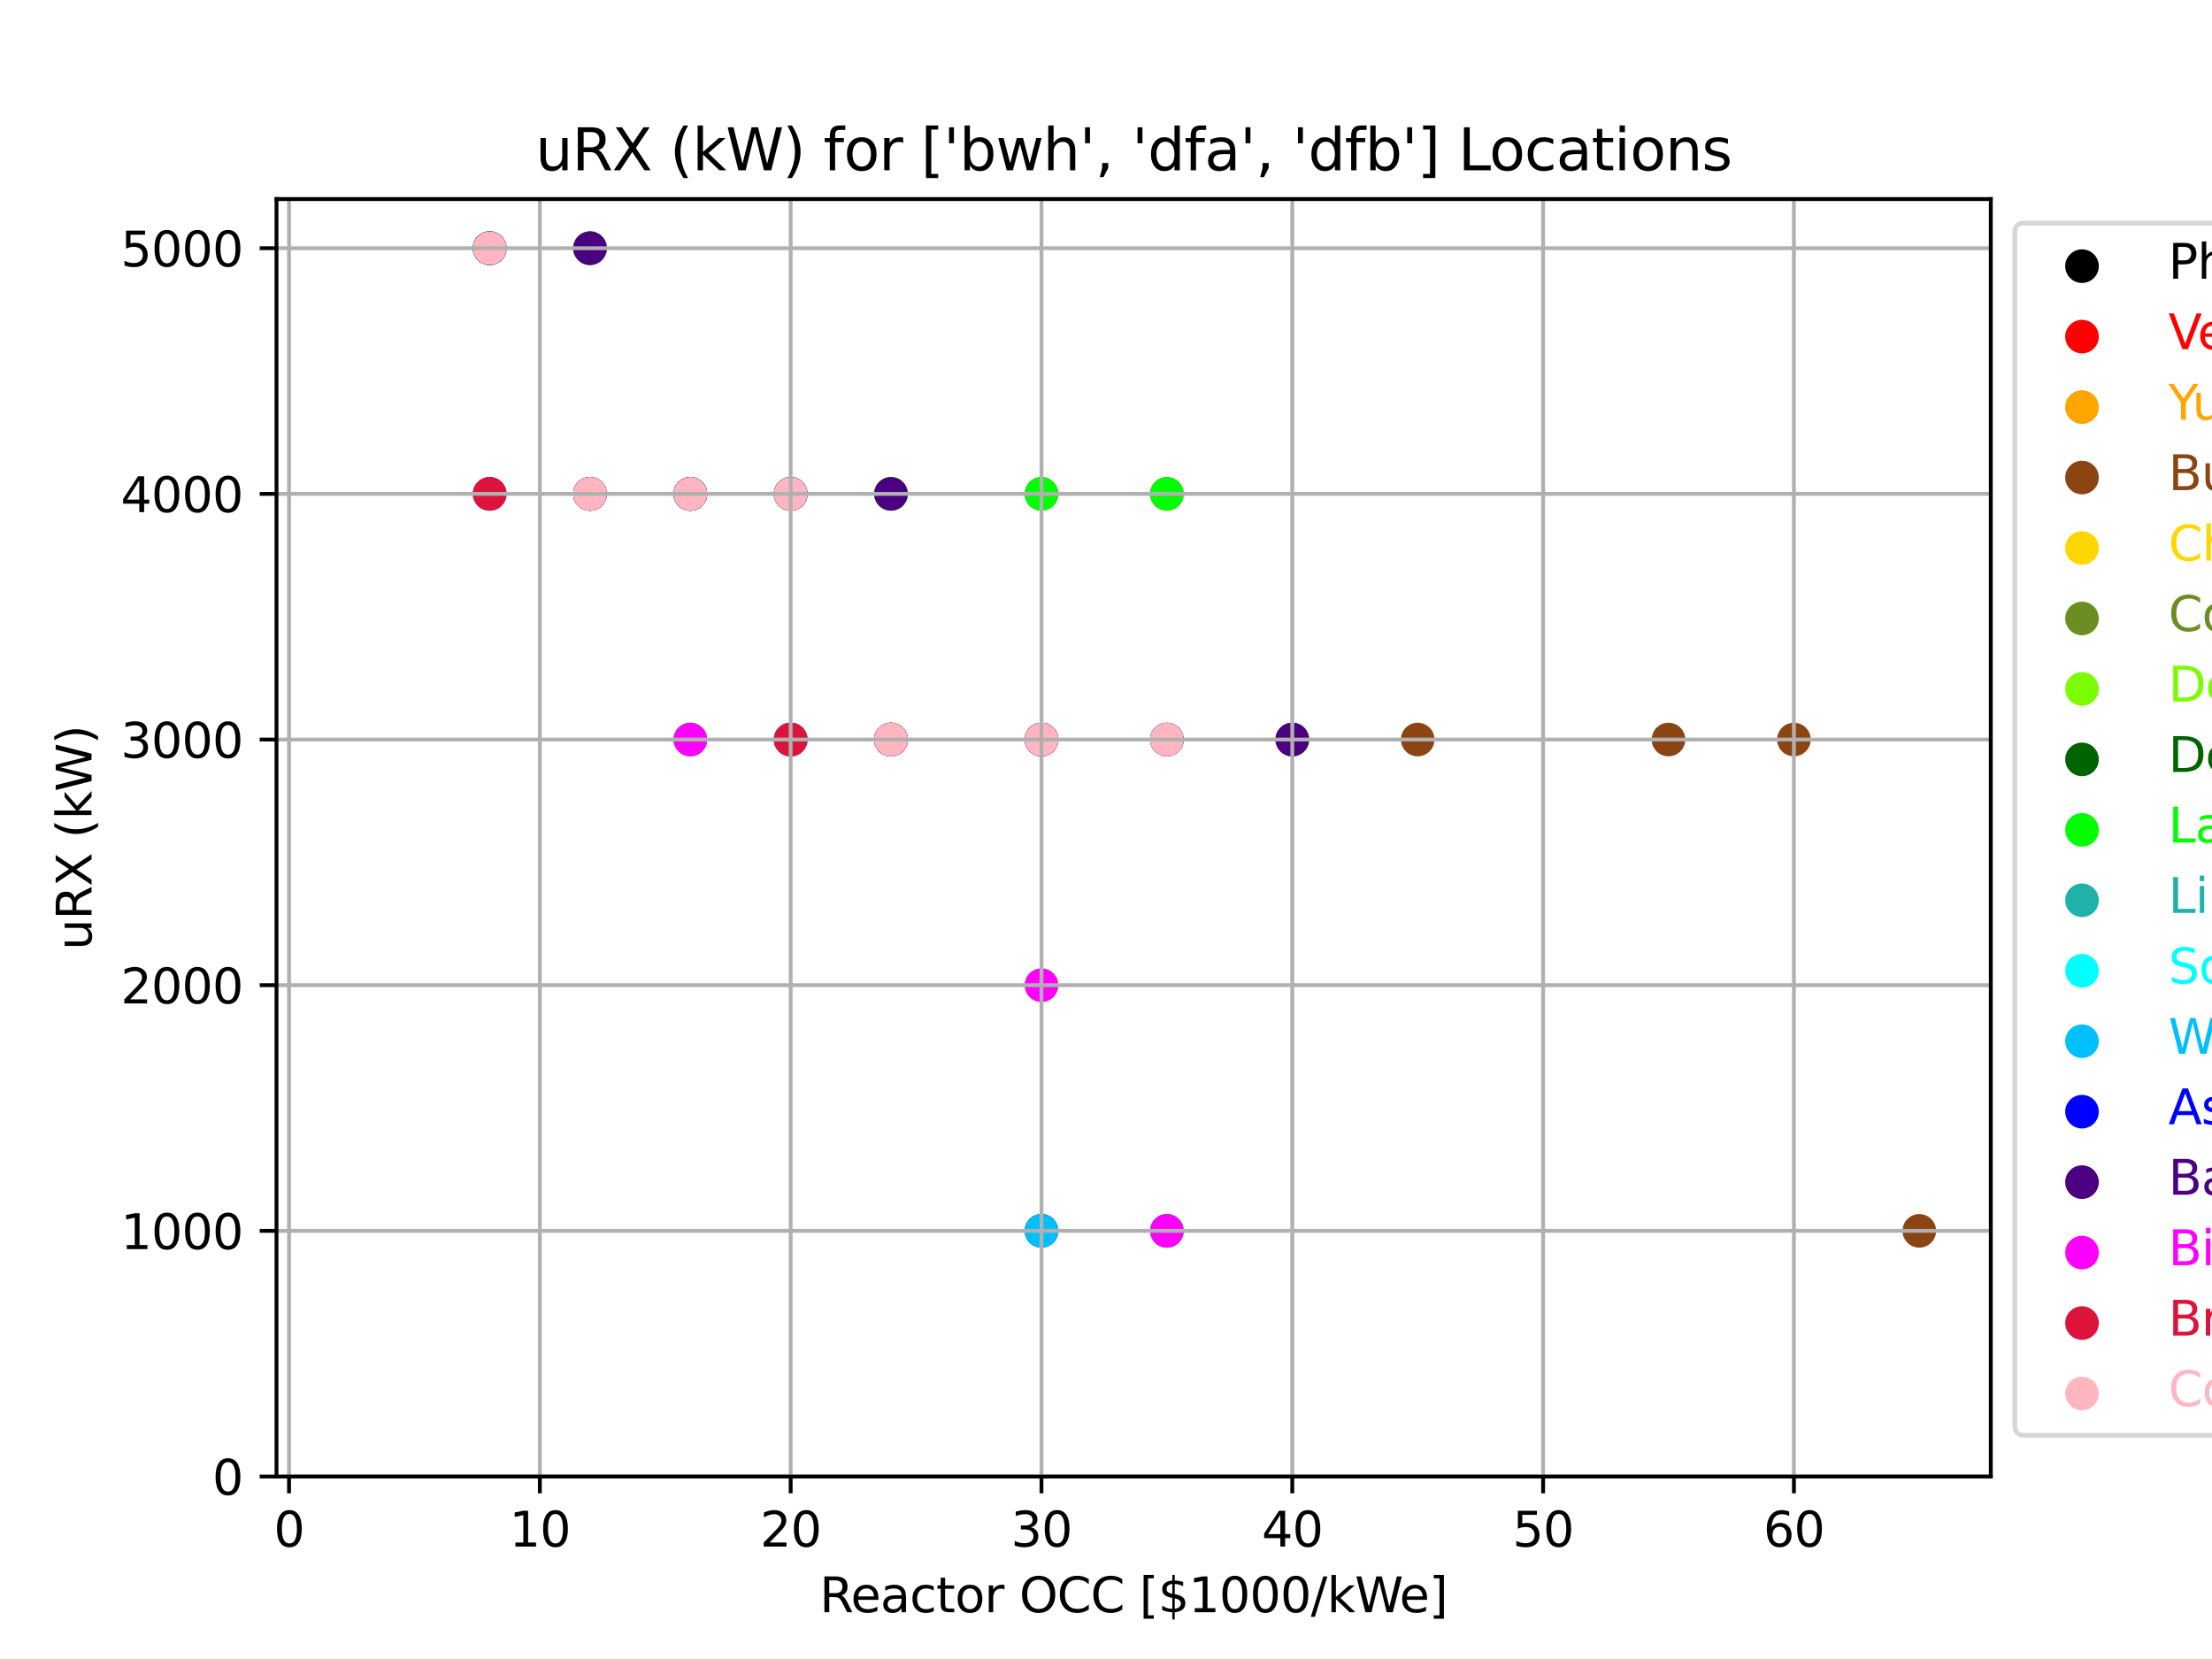 <?xml version="1.0" encoding="utf-8" standalone="no"?>
<!DOCTYPE svg PUBLIC "-//W3C//DTD SVG 1.1//EN"
  "http://www.w3.org/Graphics/SVG/1.1/DTD/svg11.dtd">
<svg xmlns:xlink="http://www.w3.org/1999/xlink" width="460.8pt" height="345.6pt" viewBox="0 0 460.8 345.6" xmlns="http://www.w3.org/2000/svg" version="1.1">
 <defs>
  <style type="text/css">*{stroke-linejoin: round; stroke-linecap: butt}</style>
 </defs>
 <g id="figure_1">
  <g id="patch_1">
   <path d="M 0 345.6 
L 460.8 345.6 
L 460.8 0 
L 0 0 
z
" style="fill: #ffffff"/>
  </g>
  <g id="axes_1">
   <g id="patch_2">
    <path d="M 57.6 307.584 
L 414.72 307.584 
L 414.72 41.472 
L 57.6 41.472 
z
" style="fill: #ffffff"/>
   </g>
   <g id="PathCollection_1">
    <defs>
     <path id="m05dfc100d5" d="M 0 3 
C 0.796 3 1.559 2.684 2.121 2.121 
C 2.684 1.559 3 0.796 3 0 
C 3 -0.796 2.684 -1.559 2.121 -2.121 
C 1.559 -2.684 0.796 -3 0 -3 
C -0.796 -3 -1.559 -2.684 -2.121 -2.121 
C -2.684 -1.559 -3 -0.796 -3 0 
C -3 0.796 -2.684 1.559 -2.121 2.121 
C -1.559 2.684 -0.796 3 0 3 
z
" style="stroke: #000000"/>
    </defs>
    <g clip-path="url(#p88c35e820c)">
     <use xlink:href="#m05dfc100d5" x="102.011" y="51.707" style="stroke: #000000"/>
    </g>
   </g>
   <g id="PathCollection_2">
    <defs>
     <path id="m694cfa74b1" d="M 0 3 
C 0.796 3 1.559 2.684 2.121 2.121 
C 2.684 1.559 3 0.796 3 0 
C 3 -0.796 2.684 -1.559 2.121 -2.121 
C 1.559 -2.684 0.796 -3 0 -3 
C -0.796 -3 -1.559 -2.684 -2.121 -2.121 
C -2.684 -1.559 -3 -0.796 -3 0 
C -3 0.796 -2.684 1.559 -2.121 2.121 
C -1.559 2.684 -0.796 3 0 3 
z
" style="stroke: #ff0000"/>
    </defs>
    <g clip-path="url(#p88c35e820c)">
     <use xlink:href="#m694cfa74b1" x="102.011" y="51.707" style="fill: #ff0000; stroke: #ff0000"/>
    </g>
   </g>
   <g id="PathCollection_3">
    <defs>
     <path id="m392c11a5dd" d="M 0 3 
C 0.796 3 1.559 2.684 2.121 2.121 
C 2.684 1.559 3 0.796 3 0 
C 3 -0.796 2.684 -1.559 2.121 -2.121 
C 1.559 -2.684 0.796 -3 0 -3 
C -0.796 -3 -1.559 -2.684 -2.121 -2.121 
C -2.684 -1.559 -3 -0.796 -3 0 
C -3 0.796 -2.684 1.559 -2.121 2.121 
C -1.559 2.684 -0.796 3 0 3 
z
" style="stroke: #ffa500"/>
    </defs>
    <g clip-path="url(#p88c35e820c)">
     <use xlink:href="#m392c11a5dd" x="102.011" y="51.707" style="fill: #ffa500; stroke: #ffa500"/>
    </g>
   </g>
   <g id="PathCollection_4">
    <g clip-path="url(#p88c35e820c)">
     <use xlink:href="#m05dfc100d5" x="122.911" y="102.882" style="stroke: #000000"/>
    </g>
   </g>
   <g id="PathCollection_5">
    <g clip-path="url(#p88c35e820c)">
     <use xlink:href="#m694cfa74b1" x="122.911" y="102.882" style="fill: #ff0000; stroke: #ff0000"/>
    </g>
   </g>
   <g id="PathCollection_6">
    <g clip-path="url(#p88c35e820c)">
     <use xlink:href="#m392c11a5dd" x="122.911" y="102.882" style="fill: #ffa500; stroke: #ffa500"/>
    </g>
   </g>
   <g id="PathCollection_7">
    <g clip-path="url(#p88c35e820c)">
     <use xlink:href="#m05dfc100d5" x="143.81" y="102.882" style="stroke: #000000"/>
    </g>
   </g>
   <g id="PathCollection_8">
    <g clip-path="url(#p88c35e820c)">
     <use xlink:href="#m694cfa74b1" x="143.81" y="102.882" style="fill: #ff0000; stroke: #ff0000"/>
    </g>
   </g>
   <g id="PathCollection_9">
    <g clip-path="url(#p88c35e820c)">
     <use xlink:href="#m392c11a5dd" x="143.81" y="102.882" style="fill: #ffa500; stroke: #ffa500"/>
    </g>
   </g>
   <g id="PathCollection_10">
    <g clip-path="url(#p88c35e820c)">
     <use xlink:href="#m05dfc100d5" x="164.71" y="154.058" style="stroke: #000000"/>
    </g>
   </g>
   <g id="PathCollection_11">
    <g clip-path="url(#p88c35e820c)">
     <use xlink:href="#m694cfa74b1" x="164.71" y="154.058" style="fill: #ff0000; stroke: #ff0000"/>
    </g>
   </g>
   <g id="PathCollection_12">
    <g clip-path="url(#p88c35e820c)">
     <use xlink:href="#m392c11a5dd" x="164.71" y="154.058" style="fill: #ffa500; stroke: #ffa500"/>
    </g>
   </g>
   <g id="PathCollection_13">
    <g clip-path="url(#p88c35e820c)">
     <use xlink:href="#m05dfc100d5" x="185.609" y="154.058" style="stroke: #000000"/>
    </g>
   </g>
   <g id="PathCollection_14">
    <g clip-path="url(#p88c35e820c)">
     <use xlink:href="#m694cfa74b1" x="185.609" y="154.058" style="fill: #ff0000; stroke: #ff0000"/>
    </g>
   </g>
   <g id="PathCollection_15">
    <g clip-path="url(#p88c35e820c)">
     <use xlink:href="#m392c11a5dd" x="185.609" y="154.058" style="fill: #ffa500; stroke: #ffa500"/>
    </g>
   </g>
   <g id="PathCollection_16">
    <g clip-path="url(#p88c35e820c)">
     <use xlink:href="#m05dfc100d5" x="216.959" y="256.409" style="stroke: #000000"/>
    </g>
   </g>
   <g id="PathCollection_17">
    <g clip-path="url(#p88c35e820c)">
     <use xlink:href="#m694cfa74b1" x="216.959" y="256.409" style="fill: #ff0000; stroke: #ff0000"/>
    </g>
   </g>
   <g id="PathCollection_18">
    <g clip-path="url(#p88c35e820c)"/>
   </g>
   <g id="PathCollection_19">
    <g clip-path="url(#p88c35e820c)"/>
   </g>
   <g id="PathCollection_20">
    <g clip-path="url(#p88c35e820c)"/>
   </g>
   <g id="PathCollection_21">
    <g clip-path="url(#p88c35e820c)"/>
   </g>
   <g id="PathCollection_22">
    <defs>
     <path id="me7b2d71789" d="M 0 3 
C 0.796 3 1.559 2.684 2.121 2.121 
C 2.684 1.559 3 0.796 3 0 
C 3 -0.796 2.684 -1.559 2.121 -2.121 
C 1.559 -2.684 0.796 -3 0 -3 
C -0.796 -3 -1.559 -2.684 -2.121 -2.121 
C -2.684 -1.559 -3 -0.796 -3 0 
C -3 0.796 -2.684 1.559 -2.121 2.121 
C -1.559 2.684 -0.796 3 0 3 
z
" style="stroke: #8b4513"/>
    </defs>
    <g clip-path="url(#p88c35e820c)">
     <use xlink:href="#me7b2d71789" x="102.011" y="51.707" style="fill: #8b4513; stroke: #8b4513"/>
    </g>
   </g>
   <g id="PathCollection_23">
    <defs>
     <path id="m4ee1c62e9f" d="M 0 3 
C 0.796 3 1.559 2.684 2.121 2.121 
C 2.684 1.559 3 0.796 3 0 
C 3 -0.796 2.684 -1.559 2.121 -2.121 
C 1.559 -2.684 0.796 -3 0 -3 
C -0.796 -3 -1.559 -2.684 -2.121 -2.121 
C -2.684 -1.559 -3 -0.796 -3 0 
C -3 0.796 -2.684 1.559 -2.121 2.121 
C -1.559 2.684 -0.796 3 0 3 
z
" style="stroke: #ffd700"/>
    </defs>
    <g clip-path="url(#p88c35e820c)">
     <use xlink:href="#m4ee1c62e9f" x="102.011" y="51.707" style="fill: #ffd700; stroke: #ffd700"/>
    </g>
   </g>
   <g id="PathCollection_24">
    <defs>
     <path id="md13e8d3774" d="M 0 3 
C 0.796 3 1.559 2.684 2.121 2.121 
C 2.684 1.559 3 0.796 3 0 
C 3 -0.796 2.684 -1.559 2.121 -2.121 
C 1.559 -2.684 0.796 -3 0 -3 
C -0.796 -3 -1.559 -2.684 -2.121 -2.121 
C -2.684 -1.559 -3 -0.796 -3 0 
C -3 0.796 -2.684 1.559 -2.121 2.121 
C -1.559 2.684 -0.796 3 0 3 
z
" style="stroke: #6b8e23"/>
    </defs>
    <g clip-path="url(#p88c35e820c)">
     <use xlink:href="#md13e8d3774" x="102.011" y="51.707" style="fill: #6b8e23; stroke: #6b8e23"/>
    </g>
   </g>
   <g id="PathCollection_25">
    <defs>
     <path id="m2e392c0604" d="M 0 3 
C 0.796 3 1.559 2.684 2.121 2.121 
C 2.684 1.559 3 0.796 3 0 
C 3 -0.796 2.684 -1.559 2.121 -2.121 
C 1.559 -2.684 0.796 -3 0 -3 
C -0.796 -3 -1.559 -2.684 -2.121 -2.121 
C -2.684 -1.559 -3 -0.796 -3 0 
C -3 0.796 -2.684 1.559 -2.121 2.121 
C -1.559 2.684 -0.796 3 0 3 
z
" style="stroke: #7cfc00"/>
    </defs>
    <g clip-path="url(#p88c35e820c)">
     <use xlink:href="#m2e392c0604" x="102.011" y="102.882" style="fill: #7cfc00; stroke: #7cfc00"/>
    </g>
   </g>
   <g id="PathCollection_26">
    <defs>
     <path id="m827b64157c" d="M 0 3 
C 0.796 3 1.559 2.684 2.121 2.121 
C 2.684 1.559 3 0.796 3 0 
C 3 -0.796 2.684 -1.559 2.121 -2.121 
C 1.559 -2.684 0.796 -3 0 -3 
C -0.796 -3 -1.559 -2.684 -2.121 -2.121 
C -2.684 -1.559 -3 -0.796 -3 0 
C -3 0.796 -2.684 1.559 -2.121 2.121 
C -1.559 2.684 -0.796 3 0 3 
z
" style="stroke: #006400"/>
    </defs>
    <g clip-path="url(#p88c35e820c)">
     <use xlink:href="#m827b64157c" x="102.011" y="51.707" style="fill: #006400; stroke: #006400"/>
    </g>
   </g>
   <g id="PathCollection_27">
    <defs>
     <path id="m3b5085611c" d="M 0 3 
C 0.796 3 1.559 2.684 2.121 2.121 
C 2.684 1.559 3 0.796 3 0 
C 3 -0.796 2.684 -1.559 2.121 -2.121 
C 1.559 -2.684 0.796 -3 0 -3 
C -0.796 -3 -1.559 -2.684 -2.121 -2.121 
C -2.684 -1.559 -3 -0.796 -3 0 
C -3 0.796 -2.684 1.559 -2.121 2.121 
C -1.559 2.684 -0.796 3 0 3 
z
" style="stroke: #00ff00"/>
    </defs>
    <g clip-path="url(#p88c35e820c)">
     <use xlink:href="#m3b5085611c" x="102.011" y="51.707" style="fill: #00ff00; stroke: #00ff00"/>
    </g>
   </g>
   <g id="PathCollection_28">
    <defs>
     <path id="m121082ddf3" d="M 0 3 
C 0.796 3 1.559 2.684 2.121 2.121 
C 2.684 1.559 3 0.796 3 0 
C 3 -0.796 2.684 -1.559 2.121 -2.121 
C 1.559 -2.684 0.796 -3 0 -3 
C -0.796 -3 -1.559 -2.684 -2.121 -2.121 
C -2.684 -1.559 -3 -0.796 -3 0 
C -3 0.796 -2.684 1.559 -2.121 2.121 
C -1.559 2.684 -0.796 3 0 3 
z
" style="stroke: #20b2aa"/>
    </defs>
    <g clip-path="url(#p88c35e820c)">
     <use xlink:href="#m121082ddf3" x="102.011" y="102.882" style="fill: #20b2aa; stroke: #20b2aa"/>
    </g>
   </g>
   <g id="PathCollection_29">
    <defs>
     <path id="m68f86cfa77" d="M 0 3 
C 0.796 3 1.559 2.684 2.121 2.121 
C 2.684 1.559 3 0.796 3 0 
C 3 -0.796 2.684 -1.559 2.121 -2.121 
C 1.559 -2.684 0.796 -3 0 -3 
C -0.796 -3 -1.559 -2.684 -2.121 -2.121 
C -2.684 -1.559 -3 -0.796 -3 0 
C -3 0.796 -2.684 1.559 -2.121 2.121 
C -1.559 2.684 -0.796 3 0 3 
z
" style="stroke: #00ffff"/>
    </defs>
    <g clip-path="url(#p88c35e820c)">
     <use xlink:href="#m68f86cfa77" x="102.011" y="51.707" style="fill: #00ffff; stroke: #00ffff"/>
    </g>
   </g>
   <g id="PathCollection_30">
    <defs>
     <path id="m5883a682d7" d="M 0 3 
C 0.796 3 1.559 2.684 2.121 2.121 
C 2.684 1.559 3 0.796 3 0 
C 3 -0.796 2.684 -1.559 2.121 -2.121 
C 1.559 -2.684 0.796 -3 0 -3 
C -0.796 -3 -1.559 -2.684 -2.121 -2.121 
C -2.684 -1.559 -3 -0.796 -3 0 
C -3 0.796 -2.684 1.559 -2.121 2.121 
C -1.559 2.684 -0.796 3 0 3 
z
" style="stroke: #00bfff"/>
    </defs>
    <g clip-path="url(#p88c35e820c)">
     <use xlink:href="#m5883a682d7" x="102.011" y="102.882" style="fill: #00bfff; stroke: #00bfff"/>
    </g>
   </g>
   <g id="PathCollection_31">
    <g clip-path="url(#p88c35e820c)">
     <use xlink:href="#me7b2d71789" x="122.911" y="51.707" style="fill: #8b4513; stroke: #8b4513"/>
    </g>
   </g>
   <g id="PathCollection_32">
    <g clip-path="url(#p88c35e820c)">
     <use xlink:href="#m4ee1c62e9f" x="122.911" y="102.882" style="fill: #ffd700; stroke: #ffd700"/>
    </g>
   </g>
   <g id="PathCollection_33">
    <g clip-path="url(#p88c35e820c)">
     <use xlink:href="#md13e8d3774" x="122.911" y="51.707" style="fill: #6b8e23; stroke: #6b8e23"/>
    </g>
   </g>
   <g id="PathCollection_34">
    <g clip-path="url(#p88c35e820c)">
     <use xlink:href="#m2e392c0604" x="122.911" y="102.882" style="fill: #7cfc00; stroke: #7cfc00"/>
    </g>
   </g>
   <g id="PathCollection_35">
    <g clip-path="url(#p88c35e820c)">
     <use xlink:href="#m827b64157c" x="122.911" y="102.882" style="fill: #006400; stroke: #006400"/>
    </g>
   </g>
   <g id="PathCollection_36">
    <g clip-path="url(#p88c35e820c)">
     <use xlink:href="#m3b5085611c" x="122.911" y="51.707" style="fill: #00ff00; stroke: #00ff00"/>
    </g>
   </g>
   <g id="PathCollection_37">
    <g clip-path="url(#p88c35e820c)">
     <use xlink:href="#m121082ddf3" x="122.911" y="102.882" style="fill: #20b2aa; stroke: #20b2aa"/>
    </g>
   </g>
   <g id="PathCollection_38">
    <g clip-path="url(#p88c35e820c)">
     <use xlink:href="#m68f86cfa77" x="122.911" y="102.882" style="fill: #00ffff; stroke: #00ffff"/>
    </g>
   </g>
   <g id="PathCollection_39">
    <g clip-path="url(#p88c35e820c)">
     <use xlink:href="#m5883a682d7" x="122.911" y="102.882" style="fill: #00bfff; stroke: #00bfff"/>
    </g>
   </g>
   <g id="PathCollection_40">
    <g clip-path="url(#p88c35e820c)">
     <use xlink:href="#me7b2d71789" x="143.81" y="102.882" style="fill: #8b4513; stroke: #8b4513"/>
    </g>
   </g>
   <g id="PathCollection_41">
    <g clip-path="url(#p88c35e820c)">
     <use xlink:href="#m4ee1c62e9f" x="143.81" y="102.882" style="fill: #ffd700; stroke: #ffd700"/>
    </g>
   </g>
   <g id="PathCollection_42">
    <g clip-path="url(#p88c35e820c)">
     <use xlink:href="#md13e8d3774" x="143.81" y="102.882" style="fill: #6b8e23; stroke: #6b8e23"/>
    </g>
   </g>
   <g id="PathCollection_43">
    <g clip-path="url(#p88c35e820c)">
     <use xlink:href="#m2e392c0604" x="143.81" y="102.882" style="fill: #7cfc00; stroke: #7cfc00"/>
    </g>
   </g>
   <g id="PathCollection_44">
    <g clip-path="url(#p88c35e820c)">
     <use xlink:href="#m827b64157c" x="143.81" y="102.882" style="fill: #006400; stroke: #006400"/>
    </g>
   </g>
   <g id="PathCollection_45">
    <g clip-path="url(#p88c35e820c)">
     <use xlink:href="#m3b5085611c" x="143.81" y="102.882" style="fill: #00ff00; stroke: #00ff00"/>
    </g>
   </g>
   <g id="PathCollection_46">
    <g clip-path="url(#p88c35e820c)">
     <use xlink:href="#m121082ddf3" x="143.81" y="154.058" style="fill: #20b2aa; stroke: #20b2aa"/>
    </g>
   </g>
   <g id="PathCollection_47">
    <g clip-path="url(#p88c35e820c)">
     <use xlink:href="#m68f86cfa77" x="143.81" y="102.882" style="fill: #00ffff; stroke: #00ffff"/>
    </g>
   </g>
   <g id="PathCollection_48">
    <g clip-path="url(#p88c35e820c)">
     <use xlink:href="#m5883a682d7" x="143.81" y="154.058" style="fill: #00bfff; stroke: #00bfff"/>
    </g>
   </g>
   <g id="PathCollection_49">
    <g clip-path="url(#p88c35e820c)">
     <use xlink:href="#me7b2d71789" x="164.71" y="102.882" style="fill: #8b4513; stroke: #8b4513"/>
    </g>
   </g>
   <g id="PathCollection_50">
    <g clip-path="url(#p88c35e820c)">
     <use xlink:href="#m4ee1c62e9f" x="164.71" y="102.882" style="fill: #ffd700; stroke: #ffd700"/>
    </g>
   </g>
   <g id="PathCollection_51">
    <g clip-path="url(#p88c35e820c)">
     <use xlink:href="#md13e8d3774" x="164.71" y="102.882" style="fill: #6b8e23; stroke: #6b8e23"/>
    </g>
   </g>
   <g id="PathCollection_52">
    <g clip-path="url(#p88c35e820c)">
     <use xlink:href="#m2e392c0604" x="164.71" y="154.058" style="fill: #7cfc00; stroke: #7cfc00"/>
    </g>
   </g>
   <g id="PathCollection_53">
    <g clip-path="url(#p88c35e820c)">
     <use xlink:href="#m827b64157c" x="164.71" y="102.882" style="fill: #006400; stroke: #006400"/>
    </g>
   </g>
   <g id="PathCollection_54">
    <g clip-path="url(#p88c35e820c)">
     <use xlink:href="#m3b5085611c" x="164.71" y="102.882" style="fill: #00ff00; stroke: #00ff00"/>
    </g>
   </g>
   <g id="PathCollection_55">
    <g clip-path="url(#p88c35e820c)">
     <use xlink:href="#m121082ddf3" x="164.71" y="154.058" style="fill: #20b2aa; stroke: #20b2aa"/>
    </g>
   </g>
   <g id="PathCollection_56">
    <g clip-path="url(#p88c35e820c)">
     <use xlink:href="#m68f86cfa77" x="164.71" y="102.882" style="fill: #00ffff; stroke: #00ffff"/>
    </g>
   </g>
   <g id="PathCollection_57">
    <g clip-path="url(#p88c35e820c)">
     <use xlink:href="#m5883a682d7" x="164.71" y="154.058" style="fill: #00bfff; stroke: #00bfff"/>
    </g>
   </g>
   <g id="PathCollection_58">
    <g clip-path="url(#p88c35e820c)">
     <use xlink:href="#me7b2d71789" x="185.609" y="102.882" style="fill: #8b4513; stroke: #8b4513"/>
    </g>
   </g>
   <g id="PathCollection_59">
    <g clip-path="url(#p88c35e820c)">
     <use xlink:href="#m4ee1c62e9f" x="185.609" y="154.058" style="fill: #ffd700; stroke: #ffd700"/>
    </g>
   </g>
   <g id="PathCollection_60">
    <g clip-path="url(#p88c35e820c)">
     <use xlink:href="#md13e8d3774" x="185.609" y="154.058" style="fill: #6b8e23; stroke: #6b8e23"/>
    </g>
   </g>
   <g id="PathCollection_61">
    <g clip-path="url(#p88c35e820c)">
     <use xlink:href="#m2e392c0604" x="185.609" y="154.058" style="fill: #7cfc00; stroke: #7cfc00"/>
    </g>
   </g>
   <g id="PathCollection_62">
    <g clip-path="url(#p88c35e820c)">
     <use xlink:href="#m827b64157c" x="185.609" y="154.058" style="fill: #006400; stroke: #006400"/>
    </g>
   </g>
   <g id="PathCollection_63">
    <g clip-path="url(#p88c35e820c)">
     <use xlink:href="#m3b5085611c" x="185.609" y="102.882" style="fill: #00ff00; stroke: #00ff00"/>
    </g>
   </g>
   <g id="PathCollection_64">
    <g clip-path="url(#p88c35e820c)">
     <use xlink:href="#m121082ddf3" x="185.609" y="154.058" style="fill: #20b2aa; stroke: #20b2aa"/>
    </g>
   </g>
   <g id="PathCollection_65">
    <g clip-path="url(#p88c35e820c)">
     <use xlink:href="#m68f86cfa77" x="185.609" y="154.058" style="fill: #00ffff; stroke: #00ffff"/>
    </g>
   </g>
   <g id="PathCollection_66">
    <g clip-path="url(#p88c35e820c)">
     <use xlink:href="#m5883a682d7" x="185.609" y="154.058" style="fill: #00bfff; stroke: #00bfff"/>
    </g>
   </g>
   <g id="PathCollection_67">
    <g clip-path="url(#p88c35e820c)">
     <use xlink:href="#me7b2d71789" x="216.959" y="102.882" style="fill: #8b4513; stroke: #8b4513"/>
    </g>
   </g>
   <g id="PathCollection_68">
    <g clip-path="url(#p88c35e820c)">
     <use xlink:href="#m4ee1c62e9f" x="216.959" y="154.058" style="fill: #ffd700; stroke: #ffd700"/>
    </g>
   </g>
   <g id="PathCollection_69">
    <g clip-path="url(#p88c35e820c)">
     <use xlink:href="#md13e8d3774" x="216.959" y="154.058" style="fill: #6b8e23; stroke: #6b8e23"/>
    </g>
   </g>
   <g id="PathCollection_70">
    <g clip-path="url(#p88c35e820c)">
     <use xlink:href="#m2e392c0604" x="216.959" y="205.233" style="fill: #7cfc00; stroke: #7cfc00"/>
    </g>
   </g>
   <g id="PathCollection_71">
    <g clip-path="url(#p88c35e820c)">
     <use xlink:href="#m827b64157c" x="216.959" y="154.058" style="fill: #006400; stroke: #006400"/>
    </g>
   </g>
   <g id="PathCollection_72">
    <g clip-path="url(#p88c35e820c)">
     <use xlink:href="#m3b5085611c" x="216.959" y="102.882" style="fill: #00ff00; stroke: #00ff00"/>
    </g>
   </g>
   <g id="PathCollection_73">
    <g clip-path="url(#p88c35e820c)">
     <use xlink:href="#m121082ddf3" x="216.959" y="256.409" style="fill: #20b2aa; stroke: #20b2aa"/>
    </g>
   </g>
   <g id="PathCollection_74">
    <g clip-path="url(#p88c35e820c)">
     <use xlink:href="#m68f86cfa77" x="216.959" y="154.058" style="fill: #00ffff; stroke: #00ffff"/>
    </g>
   </g>
   <g id="PathCollection_75">
    <g clip-path="url(#p88c35e820c)">
     <use xlink:href="#m5883a682d7" x="216.959" y="256.409" style="fill: #00bfff; stroke: #00bfff"/>
    </g>
   </g>
   <g id="PathCollection_76">
    <g clip-path="url(#p88c35e820c)">
     <use xlink:href="#me7b2d71789" x="243.083" y="102.882" style="fill: #8b4513; stroke: #8b4513"/>
    </g>
   </g>
   <g id="PathCollection_77">
    <g clip-path="url(#p88c35e820c)">
     <use xlink:href="#m4ee1c62e9f" x="243.083" y="154.058" style="fill: #ffd700; stroke: #ffd700"/>
    </g>
   </g>
   <g id="PathCollection_78">
    <g clip-path="url(#p88c35e820c)">
     <use xlink:href="#md13e8d3774" x="243.083" y="154.058" style="fill: #6b8e23; stroke: #6b8e23"/>
    </g>
   </g>
   <g id="PathCollection_79">
    <g clip-path="url(#p88c35e820c)">
     <use xlink:href="#m2e392c0604" x="243.083" y="256.409" style="fill: #7cfc00; stroke: #7cfc00"/>
    </g>
   </g>
   <g id="PathCollection_80">
    <g clip-path="url(#p88c35e820c)"/>
   </g>
   <g id="PathCollection_81">
    <g clip-path="url(#p88c35e820c)">
     <use xlink:href="#m3b5085611c" x="243.083" y="102.882" style="fill: #00ff00; stroke: #00ff00"/>
    </g>
   </g>
   <g id="PathCollection_82">
    <g clip-path="url(#p88c35e820c)">
     <use xlink:href="#m121082ddf3" x="243.083" y="256.409" style="fill: #20b2aa; stroke: #20b2aa"/>
    </g>
   </g>
   <g id="PathCollection_83">
    <g clip-path="url(#p88c35e820c)"/>
   </g>
   <g id="PathCollection_84">
    <g clip-path="url(#p88c35e820c)">
     <use xlink:href="#m5883a682d7" x="243.083" y="256.409" style="fill: #00bfff; stroke: #00bfff"/>
    </g>
   </g>
   <g id="PathCollection_85">
    <g clip-path="url(#p88c35e820c)">
     <use xlink:href="#me7b2d71789" x="269.207" y="154.058" style="fill: #8b4513; stroke: #8b4513"/>
    </g>
   </g>
   <g id="PathCollection_86">
    <g clip-path="url(#p88c35e820c)"/>
   </g>
   <g id="PathCollection_87">
    <g clip-path="url(#p88c35e820c)">
     <use xlink:href="#md13e8d3774" x="269.207" y="154.058" style="fill: #6b8e23; stroke: #6b8e23"/>
    </g>
   </g>
   <g id="PathCollection_88">
    <g clip-path="url(#p88c35e820c)">
     <use xlink:href="#me7b2d71789" x="295.332" y="154.058" style="fill: #8b4513; stroke: #8b4513"/>
    </g>
   </g>
   <g id="PathCollection_89">
    <g clip-path="url(#p88c35e820c)">
     <use xlink:href="#me7b2d71789" x="347.58" y="154.058" style="fill: #8b4513; stroke: #8b4513"/>
    </g>
   </g>
   <g id="PathCollection_90">
    <g clip-path="url(#p88c35e820c)">
     <use xlink:href="#me7b2d71789" x="373.705" y="154.058" style="fill: #8b4513; stroke: #8b4513"/>
    </g>
   </g>
   <g id="PathCollection_91">
    <g clip-path="url(#p88c35e820c)">
     <use xlink:href="#me7b2d71789" x="399.829" y="256.409" style="fill: #8b4513; stroke: #8b4513"/>
    </g>
   </g>
   <g id="PathCollection_92">
    <defs>
     <path id="m4760786693" d="M 0 3 
C 0.796 3 1.559 2.684 2.121 2.121 
C 2.684 1.559 3 0.796 3 0 
C 3 -0.796 2.684 -1.559 2.121 -2.121 
C 1.559 -2.684 0.796 -3 0 -3 
C -0.796 -3 -1.559 -2.684 -2.121 -2.121 
C -2.684 -1.559 -3 -0.796 -3 0 
C -3 0.796 -2.684 1.559 -2.121 2.121 
C -1.559 2.684 -0.796 3 0 3 
z
" style="stroke: #0000ff"/>
    </defs>
    <g clip-path="url(#p88c35e820c)">
     <use xlink:href="#m4760786693" x="102.011" y="51.707" style="fill: #0000ff; stroke: #0000ff"/>
    </g>
   </g>
   <g id="PathCollection_93">
    <defs>
     <path id="m1eaf36f027" d="M 0 3 
C 0.796 3 1.559 2.684 2.121 2.121 
C 2.684 1.559 3 0.796 3 0 
C 3 -0.796 2.684 -1.559 2.121 -2.121 
C 1.559 -2.684 0.796 -3 0 -3 
C -0.796 -3 -1.559 -2.684 -2.121 -2.121 
C -2.684 -1.559 -3 -0.796 -3 0 
C -3 0.796 -2.684 1.559 -2.121 2.121 
C -1.559 2.684 -0.796 3 0 3 
z
" style="stroke: #4b0082"/>
    </defs>
    <g clip-path="url(#p88c35e820c)">
     <use xlink:href="#m1eaf36f027" x="102.011" y="51.707" style="fill: #4b0082; stroke: #4b0082"/>
    </g>
   </g>
   <g id="PathCollection_94">
    <defs>
     <path id="m37fc20a139" d="M 0 3 
C 0.796 3 1.559 2.684 2.121 2.121 
C 2.684 1.559 3 0.796 3 0 
C 3 -0.796 2.684 -1.559 2.121 -2.121 
C 1.559 -2.684 0.796 -3 0 -3 
C -0.796 -3 -1.559 -2.684 -2.121 -2.121 
C -2.684 -1.559 -3 -0.796 -3 0 
C -3 0.796 -2.684 1.559 -2.121 2.121 
C -1.559 2.684 -0.796 3 0 3 
z
" style="stroke: #ff00ff"/>
    </defs>
    <g clip-path="url(#p88c35e820c)">
     <use xlink:href="#m37fc20a139" x="102.011" y="102.882" style="fill: #ff00ff; stroke: #ff00ff"/>
    </g>
   </g>
   <g id="PathCollection_95">
    <defs>
     <path id="mc275918486" d="M 0 3 
C 0.796 3 1.559 2.684 2.121 2.121 
C 2.684 1.559 3 0.796 3 0 
C 3 -0.796 2.684 -1.559 2.121 -2.121 
C 1.559 -2.684 0.796 -3 0 -3 
C -0.796 -3 -1.559 -2.684 -2.121 -2.121 
C -2.684 -1.559 -3 -0.796 -3 0 
C -3 0.796 -2.684 1.559 -2.121 2.121 
C -1.559 2.684 -0.796 3 0 3 
z
" style="stroke: #dc143c"/>
    </defs>
    <g clip-path="url(#p88c35e820c)">
     <use xlink:href="#mc275918486" x="102.011" y="102.882" style="fill: #dc143c; stroke: #dc143c"/>
    </g>
   </g>
   <g id="PathCollection_96">
    <defs>
     <path id="md64242ad7a" d="M 0 3 
C 0.796 3 1.559 2.684 2.121 2.121 
C 2.684 1.559 3 0.796 3 0 
C 3 -0.796 2.684 -1.559 2.121 -2.121 
C 1.559 -2.684 0.796 -3 0 -3 
C -0.796 -3 -1.559 -2.684 -2.121 -2.121 
C -2.684 -1.559 -3 -0.796 -3 0 
C -3 0.796 -2.684 1.559 -2.121 2.121 
C -1.559 2.684 -0.796 3 0 3 
z
" style="stroke: #ffb6c1"/>
    </defs>
    <g clip-path="url(#p88c35e820c)">
     <use xlink:href="#md64242ad7a" x="102.011" y="51.707" style="fill: #ffb6c1; stroke: #ffb6c1"/>
    </g>
   </g>
   <g id="PathCollection_97">
    <g clip-path="url(#p88c35e820c)">
     <use xlink:href="#m4760786693" x="122.911" y="102.882" style="fill: #0000ff; stroke: #0000ff"/>
    </g>
   </g>
   <g id="PathCollection_98">
    <g clip-path="url(#p88c35e820c)">
     <use xlink:href="#m1eaf36f027" x="122.911" y="51.707" style="fill: #4b0082; stroke: #4b0082"/>
    </g>
   </g>
   <g id="PathCollection_99">
    <g clip-path="url(#p88c35e820c)">
     <use xlink:href="#m37fc20a139" x="122.911" y="102.882" style="fill: #ff00ff; stroke: #ff00ff"/>
    </g>
   </g>
   <g id="PathCollection_100">
    <g clip-path="url(#p88c35e820c)">
     <use xlink:href="#mc275918486" x="122.911" y="102.882" style="fill: #dc143c; stroke: #dc143c"/>
    </g>
   </g>
   <g id="PathCollection_101">
    <g clip-path="url(#p88c35e820c)">
     <use xlink:href="#md64242ad7a" x="122.911" y="102.882" style="fill: #ffb6c1; stroke: #ffb6c1"/>
    </g>
   </g>
   <g id="PathCollection_102">
    <g clip-path="url(#p88c35e820c)">
     <use xlink:href="#m4760786693" x="143.81" y="102.882" style="fill: #0000ff; stroke: #0000ff"/>
    </g>
   </g>
   <g id="PathCollection_103">
    <g clip-path="url(#p88c35e820c)">
     <use xlink:href="#m1eaf36f027" x="143.81" y="102.882" style="fill: #4b0082; stroke: #4b0082"/>
    </g>
   </g>
   <g id="PathCollection_104">
    <g clip-path="url(#p88c35e820c)">
     <use xlink:href="#m37fc20a139" x="143.81" y="154.058" style="fill: #ff00ff; stroke: #ff00ff"/>
    </g>
   </g>
   <g id="PathCollection_105">
    <g clip-path="url(#p88c35e820c)">
     <use xlink:href="#mc275918486" x="143.81" y="102.882" style="fill: #dc143c; stroke: #dc143c"/>
    </g>
   </g>
   <g id="PathCollection_106">
    <g clip-path="url(#p88c35e820c)">
     <use xlink:href="#md64242ad7a" x="143.81" y="102.882" style="fill: #ffb6c1; stroke: #ffb6c1"/>
    </g>
   </g>
   <g id="PathCollection_107">
    <g clip-path="url(#p88c35e820c)">
     <use xlink:href="#m4760786693" x="164.71" y="102.882" style="fill: #0000ff; stroke: #0000ff"/>
    </g>
   </g>
   <g id="PathCollection_108">
    <g clip-path="url(#p88c35e820c)">
     <use xlink:href="#m1eaf36f027" x="164.71" y="102.882" style="fill: #4b0082; stroke: #4b0082"/>
    </g>
   </g>
   <g id="PathCollection_109">
    <g clip-path="url(#p88c35e820c)">
     <use xlink:href="#m37fc20a139" x="164.71" y="154.058" style="fill: #ff00ff; stroke: #ff00ff"/>
    </g>
   </g>
   <g id="PathCollection_110">
    <g clip-path="url(#p88c35e820c)">
     <use xlink:href="#mc275918486" x="164.71" y="154.058" style="fill: #dc143c; stroke: #dc143c"/>
    </g>
   </g>
   <g id="PathCollection_111">
    <g clip-path="url(#p88c35e820c)">
     <use xlink:href="#md64242ad7a" x="164.71" y="102.882" style="fill: #ffb6c1; stroke: #ffb6c1"/>
    </g>
   </g>
   <g id="PathCollection_112">
    <g clip-path="url(#p88c35e820c)">
     <use xlink:href="#m4760786693" x="185.609" y="154.058" style="fill: #0000ff; stroke: #0000ff"/>
    </g>
   </g>
   <g id="PathCollection_113">
    <g clip-path="url(#p88c35e820c)">
     <use xlink:href="#m1eaf36f027" x="185.609" y="102.882" style="fill: #4b0082; stroke: #4b0082"/>
    </g>
   </g>
   <g id="PathCollection_114">
    <g clip-path="url(#p88c35e820c)">
     <use xlink:href="#m37fc20a139" x="185.609" y="154.058" style="fill: #ff00ff; stroke: #ff00ff"/>
    </g>
   </g>
   <g id="PathCollection_115">
    <g clip-path="url(#p88c35e820c)">
     <use xlink:href="#mc275918486" x="185.609" y="154.058" style="fill: #dc143c; stroke: #dc143c"/>
    </g>
   </g>
   <g id="PathCollection_116">
    <g clip-path="url(#p88c35e820c)">
     <use xlink:href="#md64242ad7a" x="185.609" y="154.058" style="fill: #ffb6c1; stroke: #ffb6c1"/>
    </g>
   </g>
   <g id="PathCollection_117">
    <g clip-path="url(#p88c35e820c)">
     <use xlink:href="#m4760786693" x="216.959" y="154.058" style="fill: #0000ff; stroke: #0000ff"/>
    </g>
   </g>
   <g id="PathCollection_118">
    <g clip-path="url(#p88c35e820c)">
     <use xlink:href="#m1eaf36f027" x="216.959" y="154.058" style="fill: #4b0082; stroke: #4b0082"/>
    </g>
   </g>
   <g id="PathCollection_119">
    <g clip-path="url(#p88c35e820c)">
     <use xlink:href="#m37fc20a139" x="216.959" y="205.233" style="fill: #ff00ff; stroke: #ff00ff"/>
    </g>
   </g>
   <g id="PathCollection_120">
    <g clip-path="url(#p88c35e820c)">
     <use xlink:href="#mc275918486" x="216.959" y="154.058" style="fill: #dc143c; stroke: #dc143c"/>
    </g>
   </g>
   <g id="PathCollection_121">
    <g clip-path="url(#p88c35e820c)">
     <use xlink:href="#md64242ad7a" x="216.959" y="154.058" style="fill: #ffb6c1; stroke: #ffb6c1"/>
    </g>
   </g>
   <g id="PathCollection_122">
    <g clip-path="url(#p88c35e820c)">
     <use xlink:href="#m4760786693" x="243.083" y="154.058" style="fill: #0000ff; stroke: #0000ff"/>
    </g>
   </g>
   <g id="PathCollection_123">
    <g clip-path="url(#p88c35e820c)">
     <use xlink:href="#m1eaf36f027" x="243.083" y="154.058" style="fill: #4b0082; stroke: #4b0082"/>
    </g>
   </g>
   <g id="PathCollection_124">
    <g clip-path="url(#p88c35e820c)">
     <use xlink:href="#m37fc20a139" x="243.083" y="256.409" style="fill: #ff00ff; stroke: #ff00ff"/>
    </g>
   </g>
   <g id="PathCollection_125">
    <g clip-path="url(#p88c35e820c)"/>
   </g>
   <g id="PathCollection_126">
    <g clip-path="url(#p88c35e820c)">
     <use xlink:href="#md64242ad7a" x="243.083" y="154.058" style="fill: #ffb6c1; stroke: #ffb6c1"/>
    </g>
   </g>
   <g id="PathCollection_127">
    <g clip-path="url(#p88c35e820c)"/>
   </g>
   <g id="PathCollection_128">
    <g clip-path="url(#p88c35e820c)">
     <use xlink:href="#m1eaf36f027" x="269.207" y="154.058" style="fill: #4b0082; stroke: #4b0082"/>
    </g>
   </g>
   <g id="matplotlib.axis_1">
    <g id="xtick_1">
     <g id="line2d_1">
      <path d="M 60.212 307.584 
L 60.212 41.472 
" clip-path="url(#p88c35e820c)" style="fill: none; stroke: #b0b0b0; stroke-width: 0.8; stroke-linecap: square"/>
     </g>
     <g id="line2d_2">
      <defs>
       <path id="mc6928ee6b6" d="M 0 0 
L 0 3.5 
" style="stroke: #000000; stroke-width: 0.8"/>
      </defs>
      <g>
       <use xlink:href="#mc6928ee6b6" x="60.212" y="307.584" style="stroke: #000000; stroke-width: 0.8"/>
      </g>
     </g>
     <g id="text_1">
      <!-- 0 -->
      <g transform="translate(57.031 322.182) scale(0.1 -0.1)">
       <defs>
        <path id="DejaVuSans-30" d="M 2034 4250 
Q 1547 4250 1301 3770 
Q 1056 3291 1056 2328 
Q 1056 1369 1301 889 
Q 1547 409 2034 409 
Q 2525 409 2770 889 
Q 3016 1369 3016 2328 
Q 3016 3291 2770 3770 
Q 2525 4250 2034 4250 
z
M 2034 4750 
Q 2819 4750 3233 4129 
Q 3647 3509 3647 2328 
Q 3647 1150 3233 529 
Q 2819 -91 2034 -91 
Q 1250 -91 836 529 
Q 422 1150 422 2328 
Q 422 3509 836 4129 
Q 1250 4750 2034 4750 
z
" transform="scale(0.016)"/>
       </defs>
       <use xlink:href="#DejaVuSans-30"/>
      </g>
     </g>
    </g>
    <g id="xtick_2">
     <g id="line2d_3">
      <path d="M 112.461 307.584 
L 112.461 41.472 
" clip-path="url(#p88c35e820c)" style="fill: none; stroke: #b0b0b0; stroke-width: 0.8; stroke-linecap: square"/>
     </g>
     <g id="line2d_4">
      <g>
       <use xlink:href="#mc6928ee6b6" x="112.461" y="307.584" style="stroke: #000000; stroke-width: 0.8"/>
      </g>
     </g>
     <g id="text_2">
      <!-- 10 -->
      <g transform="translate(106.099 322.182) scale(0.1 -0.1)">
       <defs>
        <path id="DejaVuSans-31" d="M 794 531 
L 1825 531 
L 1825 4091 
L 703 3866 
L 703 4441 
L 1819 4666 
L 2450 4666 
L 2450 531 
L 3481 531 
L 3481 0 
L 794 0 
L 794 531 
z
" transform="scale(0.016)"/>
       </defs>
       <use xlink:href="#DejaVuSans-31"/>
       <use xlink:href="#DejaVuSans-30" x="63.623"/>
      </g>
     </g>
    </g>
    <g id="xtick_3">
     <g id="line2d_5">
      <path d="M 164.71 307.584 
L 164.71 41.472 
" clip-path="url(#p88c35e820c)" style="fill: none; stroke: #b0b0b0; stroke-width: 0.8; stroke-linecap: square"/>
     </g>
     <g id="line2d_6">
      <g>
       <use xlink:href="#mc6928ee6b6" x="164.71" y="307.584" style="stroke: #000000; stroke-width: 0.8"/>
      </g>
     </g>
     <g id="text_3">
      <!-- 20 -->
      <g transform="translate(158.347 322.182) scale(0.1 -0.1)">
       <defs>
        <path id="DejaVuSans-32" d="M 1228 531 
L 3431 531 
L 3431 0 
L 469 0 
L 469 531 
Q 828 903 1448 1529 
Q 2069 2156 2228 2338 
Q 2531 2678 2651 2914 
Q 2772 3150 2772 3378 
Q 2772 3750 2511 3984 
Q 2250 4219 1831 4219 
Q 1534 4219 1204 4116 
Q 875 4013 500 3803 
L 500 4441 
Q 881 4594 1212 4672 
Q 1544 4750 1819 4750 
Q 2544 4750 2975 4387 
Q 3406 4025 3406 3419 
Q 3406 3131 3298 2873 
Q 3191 2616 2906 2266 
Q 2828 2175 2409 1742 
Q 1991 1309 1228 531 
z
" transform="scale(0.016)"/>
       </defs>
       <use xlink:href="#DejaVuSans-32"/>
       <use xlink:href="#DejaVuSans-30" x="63.623"/>
      </g>
     </g>
    </g>
    <g id="xtick_4">
     <g id="line2d_7">
      <path d="M 216.959 307.584 
L 216.959 41.472 
" clip-path="url(#p88c35e820c)" style="fill: none; stroke: #b0b0b0; stroke-width: 0.8; stroke-linecap: square"/>
     </g>
     <g id="line2d_8">
      <g>
       <use xlink:href="#mc6928ee6b6" x="216.959" y="307.584" style="stroke: #000000; stroke-width: 0.8"/>
      </g>
     </g>
     <g id="text_4">
      <!-- 30 -->
      <g transform="translate(210.596 322.182) scale(0.1 -0.1)">
       <defs>
        <path id="DejaVuSans-33" d="M 2597 2516 
Q 3050 2419 3304 2112 
Q 3559 1806 3559 1356 
Q 3559 666 3084 287 
Q 2609 -91 1734 -91 
Q 1441 -91 1130 -33 
Q 819 25 488 141 
L 488 750 
Q 750 597 1062 519 
Q 1375 441 1716 441 
Q 2309 441 2620 675 
Q 2931 909 2931 1356 
Q 2931 1769 2642 2001 
Q 2353 2234 1838 2234 
L 1294 2234 
L 1294 2753 
L 1863 2753 
Q 2328 2753 2575 2939 
Q 2822 3125 2822 3475 
Q 2822 3834 2567 4026 
Q 2313 4219 1838 4219 
Q 1578 4219 1281 4162 
Q 984 4106 628 3988 
L 628 4550 
Q 988 4650 1302 4700 
Q 1616 4750 1894 4750 
Q 2613 4750 3031 4423 
Q 3450 4097 3450 3541 
Q 3450 3153 3228 2886 
Q 3006 2619 2597 2516 
z
" transform="scale(0.016)"/>
       </defs>
       <use xlink:href="#DejaVuSans-33"/>
       <use xlink:href="#DejaVuSans-30" x="63.623"/>
      </g>
     </g>
    </g>
    <g id="xtick_5">
     <g id="line2d_9">
      <path d="M 269.207 307.584 
L 269.207 41.472 
" clip-path="url(#p88c35e820c)" style="fill: none; stroke: #b0b0b0; stroke-width: 0.8; stroke-linecap: square"/>
     </g>
     <g id="line2d_10">
      <g>
       <use xlink:href="#mc6928ee6b6" x="269.207" y="307.584" style="stroke: #000000; stroke-width: 0.8"/>
      </g>
     </g>
     <g id="text_5">
      <!-- 40 -->
      <g transform="translate(262.845 322.182) scale(0.1 -0.1)">
       <defs>
        <path id="DejaVuSans-34" d="M 2419 4116 
L 825 1625 
L 2419 1625 
L 2419 4116 
z
M 2253 4666 
L 3047 4666 
L 3047 1625 
L 3713 1625 
L 3713 1100 
L 3047 1100 
L 3047 0 
L 2419 0 
L 2419 1100 
L 313 1100 
L 313 1709 
L 2253 4666 
z
" transform="scale(0.016)"/>
       </defs>
       <use xlink:href="#DejaVuSans-34"/>
       <use xlink:href="#DejaVuSans-30" x="63.623"/>
      </g>
     </g>
    </g>
    <g id="xtick_6">
     <g id="line2d_11">
      <path d="M 321.456 307.584 
L 321.456 41.472 
" clip-path="url(#p88c35e820c)" style="fill: none; stroke: #b0b0b0; stroke-width: 0.8; stroke-linecap: square"/>
     </g>
     <g id="line2d_12">
      <g>
       <use xlink:href="#mc6928ee6b6" x="321.456" y="307.584" style="stroke: #000000; stroke-width: 0.8"/>
      </g>
     </g>
     <g id="text_6">
      <!-- 50 -->
      <g transform="translate(315.094 322.182) scale(0.1 -0.1)">
       <defs>
        <path id="DejaVuSans-35" d="M 691 4666 
L 3169 4666 
L 3169 4134 
L 1269 4134 
L 1269 2991 
Q 1406 3038 1543 3061 
Q 1681 3084 1819 3084 
Q 2600 3084 3056 2656 
Q 3513 2228 3513 1497 
Q 3513 744 3044 326 
Q 2575 -91 1722 -91 
Q 1428 -91 1123 -41 
Q 819 9 494 109 
L 494 744 
Q 775 591 1075 516 
Q 1375 441 1709 441 
Q 2250 441 2565 725 
Q 2881 1009 2881 1497 
Q 2881 1984 2565 2268 
Q 2250 2553 1709 2553 
Q 1456 2553 1204 2497 
Q 953 2441 691 2322 
L 691 4666 
z
" transform="scale(0.016)"/>
       </defs>
       <use xlink:href="#DejaVuSans-35"/>
       <use xlink:href="#DejaVuSans-30" x="63.623"/>
      </g>
     </g>
    </g>
    <g id="xtick_7">
     <g id="line2d_13">
      <path d="M 373.705 307.584 
L 373.705 41.472 
" clip-path="url(#p88c35e820c)" style="fill: none; stroke: #b0b0b0; stroke-width: 0.8; stroke-linecap: square"/>
     </g>
     <g id="line2d_14">
      <g>
       <use xlink:href="#mc6928ee6b6" x="373.705" y="307.584" style="stroke: #000000; stroke-width: 0.8"/>
      </g>
     </g>
     <g id="text_7">
      <!-- 60 -->
      <g transform="translate(367.342 322.182) scale(0.1 -0.1)">
       <defs>
        <path id="DejaVuSans-36" d="M 2113 2584 
Q 1688 2584 1439 2293 
Q 1191 2003 1191 1497 
Q 1191 994 1439 701 
Q 1688 409 2113 409 
Q 2538 409 2786 701 
Q 3034 994 3034 1497 
Q 3034 2003 2786 2293 
Q 2538 2584 2113 2584 
z
M 3366 4563 
L 3366 3988 
Q 3128 4100 2886 4159 
Q 2644 4219 2406 4219 
Q 1781 4219 1451 3797 
Q 1122 3375 1075 2522 
Q 1259 2794 1537 2939 
Q 1816 3084 2150 3084 
Q 2853 3084 3261 2657 
Q 3669 2231 3669 1497 
Q 3669 778 3244 343 
Q 2819 -91 2113 -91 
Q 1303 -91 875 529 
Q 447 1150 447 2328 
Q 447 3434 972 4092 
Q 1497 4750 2381 4750 
Q 2619 4750 2861 4703 
Q 3103 4656 3366 4563 
z
" transform="scale(0.016)"/>
       </defs>
       <use xlink:href="#DejaVuSans-36"/>
       <use xlink:href="#DejaVuSans-30" x="63.623"/>
      </g>
     </g>
    </g>
    <g id="text_8">
     <!-- Reactor OCC [$1000/kWe] -->
     <g transform="translate(170.735 335.861) scale(0.1 -0.1)">
      <defs>
       <path id="DejaVuSans-52" d="M 2841 2188 
Q 3044 2119 3236 1894 
Q 3428 1669 3622 1275 
L 4263 0 
L 3584 0 
L 2988 1197 
Q 2756 1666 2539 1819 
Q 2322 1972 1947 1972 
L 1259 1972 
L 1259 0 
L 628 0 
L 628 4666 
L 2053 4666 
Q 2853 4666 3247 4331 
Q 3641 3997 3641 3322 
Q 3641 2881 3436 2590 
Q 3231 2300 2841 2188 
z
M 1259 4147 
L 1259 2491 
L 2053 2491 
Q 2509 2491 2742 2702 
Q 2975 2913 2975 3322 
Q 2975 3731 2742 3939 
Q 2509 4147 2053 4147 
L 1259 4147 
z
" transform="scale(0.016)"/>
       <path id="DejaVuSans-65" d="M 3597 1894 
L 3597 1613 
L 953 1613 
Q 991 1019 1311 708 
Q 1631 397 2203 397 
Q 2534 397 2845 478 
Q 3156 559 3463 722 
L 3463 178 
Q 3153 47 2828 -22 
Q 2503 -91 2169 -91 
Q 1331 -91 842 396 
Q 353 884 353 1716 
Q 353 2575 817 3079 
Q 1281 3584 2069 3584 
Q 2775 3584 3186 3129 
Q 3597 2675 3597 1894 
z
M 3022 2063 
Q 3016 2534 2758 2815 
Q 2500 3097 2075 3097 
Q 1594 3097 1305 2825 
Q 1016 2553 972 2059 
L 3022 2063 
z
" transform="scale(0.016)"/>
       <path id="DejaVuSans-61" d="M 2194 1759 
Q 1497 1759 1228 1600 
Q 959 1441 959 1056 
Q 959 750 1161 570 
Q 1363 391 1709 391 
Q 2188 391 2477 730 
Q 2766 1069 2766 1631 
L 2766 1759 
L 2194 1759 
z
M 3341 1997 
L 3341 0 
L 2766 0 
L 2766 531 
Q 2569 213 2275 61 
Q 1981 -91 1556 -91 
Q 1019 -91 701 211 
Q 384 513 384 1019 
Q 384 1609 779 1909 
Q 1175 2209 1959 2209 
L 2766 2209 
L 2766 2266 
Q 2766 2663 2505 2880 
Q 2244 3097 1772 3097 
Q 1472 3097 1187 3025 
Q 903 2953 641 2809 
L 641 3341 
Q 956 3463 1253 3523 
Q 1550 3584 1831 3584 
Q 2591 3584 2966 3190 
Q 3341 2797 3341 1997 
z
" transform="scale(0.016)"/>
       <path id="DejaVuSans-63" d="M 3122 3366 
L 3122 2828 
Q 2878 2963 2633 3030 
Q 2388 3097 2138 3097 
Q 1578 3097 1268 2742 
Q 959 2388 959 1747 
Q 959 1106 1268 751 
Q 1578 397 2138 397 
Q 2388 397 2633 464 
Q 2878 531 3122 666 
L 3122 134 
Q 2881 22 2623 -34 
Q 2366 -91 2075 -91 
Q 1284 -91 818 406 
Q 353 903 353 1747 
Q 353 2603 823 3093 
Q 1294 3584 2113 3584 
Q 2378 3584 2631 3529 
Q 2884 3475 3122 3366 
z
" transform="scale(0.016)"/>
       <path id="DejaVuSans-74" d="M 1172 4494 
L 1172 3500 
L 2356 3500 
L 2356 3053 
L 1172 3053 
L 1172 1153 
Q 1172 725 1289 603 
Q 1406 481 1766 481 
L 2356 481 
L 2356 0 
L 1766 0 
Q 1100 0 847 248 
Q 594 497 594 1153 
L 594 3053 
L 172 3053 
L 172 3500 
L 594 3500 
L 594 4494 
L 1172 4494 
z
" transform="scale(0.016)"/>
       <path id="DejaVuSans-6f" d="M 1959 3097 
Q 1497 3097 1228 2736 
Q 959 2375 959 1747 
Q 959 1119 1226 758 
Q 1494 397 1959 397 
Q 2419 397 2687 759 
Q 2956 1122 2956 1747 
Q 2956 2369 2687 2733 
Q 2419 3097 1959 3097 
z
M 1959 3584 
Q 2709 3584 3137 3096 
Q 3566 2609 3566 1747 
Q 3566 888 3137 398 
Q 2709 -91 1959 -91 
Q 1206 -91 779 398 
Q 353 888 353 1747 
Q 353 2609 779 3096 
Q 1206 3584 1959 3584 
z
" transform="scale(0.016)"/>
       <path id="DejaVuSans-72" d="M 2631 2963 
Q 2534 3019 2420 3045 
Q 2306 3072 2169 3072 
Q 1681 3072 1420 2755 
Q 1159 2438 1159 1844 
L 1159 0 
L 581 0 
L 581 3500 
L 1159 3500 
L 1159 2956 
Q 1341 3275 1631 3429 
Q 1922 3584 2338 3584 
Q 2397 3584 2469 3576 
Q 2541 3569 2628 3553 
L 2631 2963 
z
" transform="scale(0.016)"/>
       <path id="DejaVuSans-20" transform="scale(0.016)"/>
       <path id="DejaVuSans-4f" d="M 2522 4238 
Q 1834 4238 1429 3725 
Q 1025 3213 1025 2328 
Q 1025 1447 1429 934 
Q 1834 422 2522 422 
Q 3209 422 3611 934 
Q 4013 1447 4013 2328 
Q 4013 3213 3611 3725 
Q 3209 4238 2522 4238 
z
M 2522 4750 
Q 3503 4750 4090 4092 
Q 4678 3434 4678 2328 
Q 4678 1225 4090 567 
Q 3503 -91 2522 -91 
Q 1538 -91 948 565 
Q 359 1222 359 2328 
Q 359 3434 948 4092 
Q 1538 4750 2522 4750 
z
" transform="scale(0.016)"/>
       <path id="DejaVuSans-43" d="M 4122 4306 
L 4122 3641 
Q 3803 3938 3442 4084 
Q 3081 4231 2675 4231 
Q 1875 4231 1450 3742 
Q 1025 3253 1025 2328 
Q 1025 1406 1450 917 
Q 1875 428 2675 428 
Q 3081 428 3442 575 
Q 3803 722 4122 1019 
L 4122 359 
Q 3791 134 3420 21 
Q 3050 -91 2638 -91 
Q 1578 -91 968 557 
Q 359 1206 359 2328 
Q 359 3453 968 4101 
Q 1578 4750 2638 4750 
Q 3056 4750 3426 4639 
Q 3797 4528 4122 4306 
z
" transform="scale(0.016)"/>
       <path id="DejaVuSans-5b" d="M 550 4863 
L 1875 4863 
L 1875 4416 
L 1125 4416 
L 1125 -397 
L 1875 -397 
L 1875 -844 
L 550 -844 
L 550 4863 
z
" transform="scale(0.016)"/>
       <path id="DejaVuSans-24" d="M 2163 -941 
L 1850 -941 
L 1847 0 
Q 1519 6 1191 76 
Q 863 147 531 288 
L 531 850 
Q 850 650 1176 548 
Q 1503 447 1850 444 
L 1850 1869 
Q 1159 1981 845 2250 
Q 531 2519 531 2988 
Q 531 3497 872 3790 
Q 1213 4084 1850 4128 
L 1850 4863 
L 2163 4863 
L 2163 4138 
Q 2453 4125 2725 4076 
Q 2997 4028 3256 3944 
L 3256 3397 
Q 2997 3528 2723 3600 
Q 2450 3672 2163 3684 
L 2163 2350 
Q 2872 2241 3206 1959 
Q 3541 1678 3541 1191 
Q 3541 663 3186 358 
Q 2831 53 2163 6 
L 2163 -941 
z
M 1850 2406 
L 1850 3688 
Q 1488 3647 1297 3481 
Q 1106 3316 1106 3041 
Q 1106 2772 1282 2622 
Q 1459 2472 1850 2406 
z
M 2163 1806 
L 2163 453 
Q 2559 506 2761 678 
Q 2963 850 2963 1131 
Q 2963 1406 2770 1568 
Q 2578 1731 2163 1806 
z
" transform="scale(0.016)"/>
       <path id="DejaVuSans-2f" d="M 1625 4666 
L 2156 4666 
L 531 -594 
L 0 -594 
L 1625 4666 
z
" transform="scale(0.016)"/>
       <path id="DejaVuSans-6b" d="M 581 4863 
L 1159 4863 
L 1159 1991 
L 2875 3500 
L 3609 3500 
L 1753 1863 
L 3688 0 
L 2938 0 
L 1159 1709 
L 1159 0 
L 581 0 
L 581 4863 
z
" transform="scale(0.016)"/>
       <path id="DejaVuSans-57" d="M 213 4666 
L 850 4666 
L 1831 722 
L 2809 4666 
L 3519 4666 
L 4500 722 
L 5478 4666 
L 6119 4666 
L 4947 0 
L 4153 0 
L 3169 4050 
L 2175 0 
L 1381 0 
L 213 4666 
z
" transform="scale(0.016)"/>
       <path id="DejaVuSans-5d" d="M 1947 4863 
L 1947 -844 
L 622 -844 
L 622 -397 
L 1369 -397 
L 1369 4416 
L 622 4416 
L 622 4863 
L 1947 4863 
z
" transform="scale(0.016)"/>
      </defs>
      <use xlink:href="#DejaVuSans-52"/>
      <use xlink:href="#DejaVuSans-65" x="64.982"/>
      <use xlink:href="#DejaVuSans-61" x="126.506"/>
      <use xlink:href="#DejaVuSans-63" x="187.785"/>
      <use xlink:href="#DejaVuSans-74" x="242.766"/>
      <use xlink:href="#DejaVuSans-6f" x="281.975"/>
      <use xlink:href="#DejaVuSans-72" x="343.156"/>
      <use xlink:href="#DejaVuSans-20" x="384.27"/>
      <use xlink:href="#DejaVuSans-4f" x="416.057"/>
      <use xlink:href="#DejaVuSans-43" x="494.768"/>
      <use xlink:href="#DejaVuSans-43" x="564.592"/>
      <use xlink:href="#DejaVuSans-20" x="634.416"/>
      <use xlink:href="#DejaVuSans-5b" x="666.203"/>
      <use xlink:href="#DejaVuSans-24" x="705.217"/>
      <use xlink:href="#DejaVuSans-31" x="768.84"/>
      <use xlink:href="#DejaVuSans-30" x="832.463"/>
      <use xlink:href="#DejaVuSans-30" x="896.086"/>
      <use xlink:href="#DejaVuSans-30" x="959.709"/>
      <use xlink:href="#DejaVuSans-2f" x="1023.332"/>
      <use xlink:href="#DejaVuSans-6b" x="1057.023"/>
      <use xlink:href="#DejaVuSans-57" x="1114.934"/>
      <use xlink:href="#DejaVuSans-65" x="1207.936"/>
      <use xlink:href="#DejaVuSans-5d" x="1269.459"/>
     </g>
    </g>
   </g>
   <g id="matplotlib.axis_2">
    <g id="ytick_1">
     <g id="line2d_15">
      <path d="M 57.6 307.584 
L 414.72 307.584 
" clip-path="url(#p88c35e820c)" style="fill: none; stroke: #b0b0b0; stroke-width: 0.8; stroke-linecap: square"/>
     </g>
     <g id="line2d_16">
      <defs>
       <path id="m75ad48e4a0" d="M 0 0 
L -3.5 0 
" style="stroke: #000000; stroke-width: 0.8"/>
      </defs>
      <g>
       <use xlink:href="#m75ad48e4a0" x="57.6" y="307.584" style="stroke: #000000; stroke-width: 0.8"/>
      </g>
     </g>
     <g id="text_9">
      <!-- 0 -->
      <g transform="translate(44.237 311.383) scale(0.1 -0.1)">
       <use xlink:href="#DejaVuSans-30"/>
      </g>
     </g>
    </g>
    <g id="ytick_2">
     <g id="line2d_17">
      <path d="M 57.6 256.409 
L 414.72 256.409 
" clip-path="url(#p88c35e820c)" style="fill: none; stroke: #b0b0b0; stroke-width: 0.8; stroke-linecap: square"/>
     </g>
     <g id="line2d_18">
      <g>
       <use xlink:href="#m75ad48e4a0" x="57.6" y="256.409" style="stroke: #000000; stroke-width: 0.8"/>
      </g>
     </g>
     <g id="text_10">
      <!-- 1000 -->
      <g transform="translate(25.15 260.208) scale(0.1 -0.1)">
       <use xlink:href="#DejaVuSans-31"/>
       <use xlink:href="#DejaVuSans-30" x="63.623"/>
       <use xlink:href="#DejaVuSans-30" x="127.246"/>
       <use xlink:href="#DejaVuSans-30" x="190.869"/>
      </g>
     </g>
    </g>
    <g id="ytick_3">
     <g id="line2d_19">
      <path d="M 57.6 205.233 
L 414.72 205.233 
" clip-path="url(#p88c35e820c)" style="fill: none; stroke: #b0b0b0; stroke-width: 0.8; stroke-linecap: square"/>
     </g>
     <g id="line2d_20">
      <g>
       <use xlink:href="#m75ad48e4a0" x="57.6" y="205.233" style="stroke: #000000; stroke-width: 0.8"/>
      </g>
     </g>
     <g id="text_11">
      <!-- 2000 -->
      <g transform="translate(25.15 209.032) scale(0.1 -0.1)">
       <use xlink:href="#DejaVuSans-32"/>
       <use xlink:href="#DejaVuSans-30" x="63.623"/>
       <use xlink:href="#DejaVuSans-30" x="127.246"/>
       <use xlink:href="#DejaVuSans-30" x="190.869"/>
      </g>
     </g>
    </g>
    <g id="ytick_4">
     <g id="line2d_21">
      <path d="M 57.6 154.058 
L 414.72 154.058 
" clip-path="url(#p88c35e820c)" style="fill: none; stroke: #b0b0b0; stroke-width: 0.8; stroke-linecap: square"/>
     </g>
     <g id="line2d_22">
      <g>
       <use xlink:href="#m75ad48e4a0" x="57.6" y="154.058" style="stroke: #000000; stroke-width: 0.8"/>
      </g>
     </g>
     <g id="text_12">
      <!-- 3000 -->
      <g transform="translate(25.15 157.857) scale(0.1 -0.1)">
       <use xlink:href="#DejaVuSans-33"/>
       <use xlink:href="#DejaVuSans-30" x="63.623"/>
       <use xlink:href="#DejaVuSans-30" x="127.246"/>
       <use xlink:href="#DejaVuSans-30" x="190.869"/>
      </g>
     </g>
    </g>
    <g id="ytick_5">
     <g id="line2d_23">
      <path d="M 57.6 102.882 
L 414.72 102.882 
" clip-path="url(#p88c35e820c)" style="fill: none; stroke: #b0b0b0; stroke-width: 0.8; stroke-linecap: square"/>
     </g>
     <g id="line2d_24">
      <g>
       <use xlink:href="#m75ad48e4a0" x="57.6" y="102.882" style="stroke: #000000; stroke-width: 0.8"/>
      </g>
     </g>
     <g id="text_13">
      <!-- 4000 -->
      <g transform="translate(25.15 106.682) scale(0.1 -0.1)">
       <use xlink:href="#DejaVuSans-34"/>
       <use xlink:href="#DejaVuSans-30" x="63.623"/>
       <use xlink:href="#DejaVuSans-30" x="127.246"/>
       <use xlink:href="#DejaVuSans-30" x="190.869"/>
      </g>
     </g>
    </g>
    <g id="ytick_6">
     <g id="line2d_25">
      <path d="M 57.6 51.707 
L 414.72 51.707 
" clip-path="url(#p88c35e820c)" style="fill: none; stroke: #b0b0b0; stroke-width: 0.8; stroke-linecap: square"/>
     </g>
     <g id="line2d_26">
      <g>
       <use xlink:href="#m75ad48e4a0" x="57.6" y="51.707" style="stroke: #000000; stroke-width: 0.8"/>
      </g>
     </g>
     <g id="text_14">
      <!-- 5000 -->
      <g transform="translate(25.15 55.506) scale(0.1 -0.1)">
       <use xlink:href="#DejaVuSans-35"/>
       <use xlink:href="#DejaVuSans-30" x="63.623"/>
       <use xlink:href="#DejaVuSans-30" x="127.246"/>
       <use xlink:href="#DejaVuSans-30" x="190.869"/>
      </g>
     </g>
    </g>
    <g id="text_15">
     <!-- uRX (kW) -->
     <g transform="translate(19.07 197.926) rotate(-90) scale(0.1 -0.1)">
      <defs>
       <path id="DejaVuSans-75" d="M 544 1381 
L 544 3500 
L 1119 3500 
L 1119 1403 
Q 1119 906 1312 657 
Q 1506 409 1894 409 
Q 2359 409 2629 706 
Q 2900 1003 2900 1516 
L 2900 3500 
L 3475 3500 
L 3475 0 
L 2900 0 
L 2900 538 
Q 2691 219 2414 64 
Q 2138 -91 1772 -91 
Q 1169 -91 856 284 
Q 544 659 544 1381 
z
M 1991 3584 
L 1991 3584 
z
" transform="scale(0.016)"/>
       <path id="DejaVuSans-58" d="M 403 4666 
L 1081 4666 
L 2241 2931 
L 3406 4666 
L 4084 4666 
L 2584 2425 
L 4184 0 
L 3506 0 
L 2194 1984 
L 872 0 
L 191 0 
L 1856 2491 
L 403 4666 
z
" transform="scale(0.016)"/>
       <path id="DejaVuSans-28" d="M 1984 4856 
Q 1566 4138 1362 3434 
Q 1159 2731 1159 2009 
Q 1159 1288 1364 580 
Q 1569 -128 1984 -844 
L 1484 -844 
Q 1016 -109 783 600 
Q 550 1309 550 2009 
Q 550 2706 781 3412 
Q 1013 4119 1484 4856 
L 1984 4856 
z
" transform="scale(0.016)"/>
       <path id="DejaVuSans-29" d="M 513 4856 
L 1013 4856 
Q 1481 4119 1714 3412 
Q 1947 2706 1947 2009 
Q 1947 1309 1714 600 
Q 1481 -109 1013 -844 
L 513 -844 
Q 928 -128 1133 580 
Q 1338 1288 1338 2009 
Q 1338 2731 1133 3434 
Q 928 4138 513 4856 
z
" transform="scale(0.016)"/>
      </defs>
      <use xlink:href="#DejaVuSans-75"/>
      <use xlink:href="#DejaVuSans-52" x="63.379"/>
      <use xlink:href="#DejaVuSans-58" x="132.861"/>
      <use xlink:href="#DejaVuSans-20" x="201.367"/>
      <use xlink:href="#DejaVuSans-28" x="233.154"/>
      <use xlink:href="#DejaVuSans-6b" x="272.168"/>
      <use xlink:href="#DejaVuSans-57" x="330.078"/>
      <use xlink:href="#DejaVuSans-29" x="428.955"/>
     </g>
    </g>
   </g>
   <g id="patch_3">
    <path d="M 57.6 307.584 
L 57.6 41.472 
" style="fill: none; stroke: #000000; stroke-width: 0.8; stroke-linejoin: miter; stroke-linecap: square"/>
   </g>
   <g id="patch_4">
    <path d="M 414.72 307.584 
L 414.72 41.472 
" style="fill: none; stroke: #000000; stroke-width: 0.8; stroke-linejoin: miter; stroke-linecap: square"/>
   </g>
   <g id="patch_5">
    <path d="M 57.6 307.584 
L 414.72 307.584 
" style="fill: none; stroke: #000000; stroke-width: 0.8; stroke-linejoin: miter; stroke-linecap: square"/>
   </g>
   <g id="patch_6">
    <path d="M 57.6 41.472 
L 414.72 41.472 
" style="fill: none; stroke: #000000; stroke-width: 0.8; stroke-linejoin: miter; stroke-linecap: square"/>
   </g>
   <g id="text_16">
    <!-- uRX (kW) for ['bwh', 'dfa', 'dfb'] Locations -->
    <g transform="translate(111.558 35.472) scale(0.12 -0.12)">
     <defs>
      <path id="DejaVuSans-66" d="M 2375 4863 
L 2375 4384 
L 1825 4384 
Q 1516 4384 1395 4259 
Q 1275 4134 1275 3809 
L 1275 3500 
L 2222 3500 
L 2222 3053 
L 1275 3053 
L 1275 0 
L 697 0 
L 697 3053 
L 147 3053 
L 147 3500 
L 697 3500 
L 697 3744 
Q 697 4328 969 4595 
Q 1241 4863 1831 4863 
L 2375 4863 
z
" transform="scale(0.016)"/>
      <path id="DejaVuSans-27" d="M 1147 4666 
L 1147 2931 
L 616 2931 
L 616 4666 
L 1147 4666 
z
" transform="scale(0.016)"/>
      <path id="DejaVuSans-62" d="M 3116 1747 
Q 3116 2381 2855 2742 
Q 2594 3103 2138 3103 
Q 1681 3103 1420 2742 
Q 1159 2381 1159 1747 
Q 1159 1113 1420 752 
Q 1681 391 2138 391 
Q 2594 391 2855 752 
Q 3116 1113 3116 1747 
z
M 1159 2969 
Q 1341 3281 1617 3432 
Q 1894 3584 2278 3584 
Q 2916 3584 3314 3078 
Q 3713 2572 3713 1747 
Q 3713 922 3314 415 
Q 2916 -91 2278 -91 
Q 1894 -91 1617 61 
Q 1341 213 1159 525 
L 1159 0 
L 581 0 
L 581 4863 
L 1159 4863 
L 1159 2969 
z
" transform="scale(0.016)"/>
      <path id="DejaVuSans-77" d="M 269 3500 
L 844 3500 
L 1563 769 
L 2278 3500 
L 2956 3500 
L 3675 769 
L 4391 3500 
L 4966 3500 
L 4050 0 
L 3372 0 
L 2619 2869 
L 1863 0 
L 1184 0 
L 269 3500 
z
" transform="scale(0.016)"/>
      <path id="DejaVuSans-68" d="M 3513 2113 
L 3513 0 
L 2938 0 
L 2938 2094 
Q 2938 2591 2744 2837 
Q 2550 3084 2163 3084 
Q 1697 3084 1428 2787 
Q 1159 2491 1159 1978 
L 1159 0 
L 581 0 
L 581 4863 
L 1159 4863 
L 1159 2956 
Q 1366 3272 1645 3428 
Q 1925 3584 2291 3584 
Q 2894 3584 3203 3211 
Q 3513 2838 3513 2113 
z
" transform="scale(0.016)"/>
      <path id="DejaVuSans-2c" d="M 750 794 
L 1409 794 
L 1409 256 
L 897 -744 
L 494 -744 
L 750 256 
L 750 794 
z
" transform="scale(0.016)"/>
      <path id="DejaVuSans-64" d="M 2906 2969 
L 2906 4863 
L 3481 4863 
L 3481 0 
L 2906 0 
L 2906 525 
Q 2725 213 2448 61 
Q 2172 -91 1784 -91 
Q 1150 -91 751 415 
Q 353 922 353 1747 
Q 353 2572 751 3078 
Q 1150 3584 1784 3584 
Q 2172 3584 2448 3432 
Q 2725 3281 2906 2969 
z
M 947 1747 
Q 947 1113 1208 752 
Q 1469 391 1925 391 
Q 2381 391 2643 752 
Q 2906 1113 2906 1747 
Q 2906 2381 2643 2742 
Q 2381 3103 1925 3103 
Q 1469 3103 1208 2742 
Q 947 2381 947 1747 
z
" transform="scale(0.016)"/>
      <path id="DejaVuSans-4c" d="M 628 4666 
L 1259 4666 
L 1259 531 
L 3531 531 
L 3531 0 
L 628 0 
L 628 4666 
z
" transform="scale(0.016)"/>
      <path id="DejaVuSans-69" d="M 603 3500 
L 1178 3500 
L 1178 0 
L 603 0 
L 603 3500 
z
M 603 4863 
L 1178 4863 
L 1178 4134 
L 603 4134 
L 603 4863 
z
" transform="scale(0.016)"/>
      <path id="DejaVuSans-6e" d="M 3513 2113 
L 3513 0 
L 2938 0 
L 2938 2094 
Q 2938 2591 2744 2837 
Q 2550 3084 2163 3084 
Q 1697 3084 1428 2787 
Q 1159 2491 1159 1978 
L 1159 0 
L 581 0 
L 581 3500 
L 1159 3500 
L 1159 2956 
Q 1366 3272 1645 3428 
Q 1925 3584 2291 3584 
Q 2894 3584 3203 3211 
Q 3513 2838 3513 2113 
z
" transform="scale(0.016)"/>
      <path id="DejaVuSans-73" d="M 2834 3397 
L 2834 2853 
Q 2591 2978 2328 3040 
Q 2066 3103 1784 3103 
Q 1356 3103 1142 2972 
Q 928 2841 928 2578 
Q 928 2378 1081 2264 
Q 1234 2150 1697 2047 
L 1894 2003 
Q 2506 1872 2764 1633 
Q 3022 1394 3022 966 
Q 3022 478 2636 193 
Q 2250 -91 1575 -91 
Q 1294 -91 989 -36 
Q 684 19 347 128 
L 347 722 
Q 666 556 975 473 
Q 1284 391 1588 391 
Q 1994 391 2212 530 
Q 2431 669 2431 922 
Q 2431 1156 2273 1281 
Q 2116 1406 1581 1522 
L 1381 1569 
Q 847 1681 609 1914 
Q 372 2147 372 2553 
Q 372 3047 722 3315 
Q 1072 3584 1716 3584 
Q 2034 3584 2315 3537 
Q 2597 3491 2834 3397 
z
" transform="scale(0.016)"/>
     </defs>
     <use xlink:href="#DejaVuSans-75"/>
     <use xlink:href="#DejaVuSans-52" x="63.379"/>
     <use xlink:href="#DejaVuSans-58" x="132.861"/>
     <use xlink:href="#DejaVuSans-20" x="201.367"/>
     <use xlink:href="#DejaVuSans-28" x="233.154"/>
     <use xlink:href="#DejaVuSans-6b" x="272.168"/>
     <use xlink:href="#DejaVuSans-57" x="330.078"/>
     <use xlink:href="#DejaVuSans-29" x="428.955"/>
     <use xlink:href="#DejaVuSans-20" x="467.969"/>
     <use xlink:href="#DejaVuSans-66" x="499.756"/>
     <use xlink:href="#DejaVuSans-6f" x="534.961"/>
     <use xlink:href="#DejaVuSans-72" x="596.143"/>
     <use xlink:href="#DejaVuSans-20" x="637.256"/>
     <use xlink:href="#DejaVuSans-5b" x="669.043"/>
     <use xlink:href="#DejaVuSans-27" x="708.057"/>
     <use xlink:href="#DejaVuSans-62" x="735.547"/>
     <use xlink:href="#DejaVuSans-77" x="799.023"/>
     <use xlink:href="#DejaVuSans-68" x="880.811"/>
     <use xlink:href="#DejaVuSans-27" x="944.189"/>
     <use xlink:href="#DejaVuSans-2c" x="971.68"/>
     <use xlink:href="#DejaVuSans-20" x="1003.467"/>
     <use xlink:href="#DejaVuSans-27" x="1035.254"/>
     <use xlink:href="#DejaVuSans-64" x="1062.744"/>
     <use xlink:href="#DejaVuSans-66" x="1126.221"/>
     <use xlink:href="#DejaVuSans-61" x="1161.426"/>
     <use xlink:href="#DejaVuSans-27" x="1222.705"/>
     <use xlink:href="#DejaVuSans-2c" x="1250.195"/>
     <use xlink:href="#DejaVuSans-20" x="1281.982"/>
     <use xlink:href="#DejaVuSans-27" x="1313.77"/>
     <use xlink:href="#DejaVuSans-64" x="1341.26"/>
     <use xlink:href="#DejaVuSans-66" x="1404.736"/>
     <use xlink:href="#DejaVuSans-62" x="1439.941"/>
     <use xlink:href="#DejaVuSans-27" x="1503.418"/>
     <use xlink:href="#DejaVuSans-5d" x="1530.908"/>
     <use xlink:href="#DejaVuSans-20" x="1569.922"/>
     <use xlink:href="#DejaVuSans-4c" x="1601.709"/>
     <use xlink:href="#DejaVuSans-6f" x="1655.672"/>
     <use xlink:href="#DejaVuSans-63" x="1716.854"/>
     <use xlink:href="#DejaVuSans-61" x="1771.834"/>
     <use xlink:href="#DejaVuSans-74" x="1833.113"/>
     <use xlink:href="#DejaVuSans-69" x="1872.322"/>
     <use xlink:href="#DejaVuSans-6f" x="1900.105"/>
     <use xlink:href="#DejaVuSans-6e" x="1961.287"/>
     <use xlink:href="#DejaVuSans-73" x="2024.666"/>
    </g>
   </g>
   <g id="legend_1">
    <g id="patch_7">
     <path d="M 421.72 299 
L 518.965 299 
Q 520.965 299 520.965 297 
L 520.965 48.472 
Q 520.965 46.472 518.965 46.472 
L 421.72 46.472 
Q 419.72 46.472 419.72 48.472 
L 419.72 297 
Q 419.72 299 421.72 299 
z
" style="fill: #ffffff; opacity: 0.8; stroke: #cccccc; stroke-linejoin: miter"/>
    </g>
    <g id="PathCollection_129">
     <g>
      <use xlink:href="#m05dfc100d5" x="433.72" y="55.445" style="stroke: #000000"/>
     </g>
    </g>
    <g id="text_17">
     <!-- PhoenixAZ -->
     <g transform="translate(451.72 58.07) scale(0.1 -0.1)">
      <defs>
       <path id="DejaVuSans-50" d="M 1259 4147 
L 1259 2394 
L 2053 2394 
Q 2494 2394 2734 2622 
Q 2975 2850 2975 3272 
Q 2975 3691 2734 3919 
Q 2494 4147 2053 4147 
L 1259 4147 
z
M 628 4666 
L 2053 4666 
Q 2838 4666 3239 4311 
Q 3641 3956 3641 3272 
Q 3641 2581 3239 2228 
Q 2838 1875 2053 1875 
L 1259 1875 
L 1259 0 
L 628 0 
L 628 4666 
z
" transform="scale(0.016)"/>
       <path id="DejaVuSans-78" d="M 3513 3500 
L 2247 1797 
L 3578 0 
L 2900 0 
L 1881 1375 
L 863 0 
L 184 0 
L 1544 1831 
L 300 3500 
L 978 3500 
L 1906 2253 
L 2834 3500 
L 3513 3500 
z
" transform="scale(0.016)"/>
       <path id="DejaVuSans-41" d="M 2188 4044 
L 1331 1722 
L 3047 1722 
L 2188 4044 
z
M 1831 4666 
L 2547 4666 
L 4325 0 
L 3669 0 
L 3244 1197 
L 1141 1197 
L 716 0 
L 50 0 
L 1831 4666 
z
" transform="scale(0.016)"/>
       <path id="DejaVuSans-5a" d="M 359 4666 
L 4025 4666 
L 4025 4184 
L 1075 531 
L 4097 531 
L 4097 0 
L 288 0 
L 288 481 
L 3238 4134 
L 359 4134 
L 359 4666 
z
" transform="scale(0.016)"/>
      </defs>
      <use xlink:href="#DejaVuSans-50"/>
      <use xlink:href="#DejaVuSans-68" x="60.303"/>
      <use xlink:href="#DejaVuSans-6f" x="123.682"/>
      <use xlink:href="#DejaVuSans-65" x="184.863"/>
      <use xlink:href="#DejaVuSans-6e" x="246.387"/>
      <use xlink:href="#DejaVuSans-69" x="309.766"/>
      <use xlink:href="#DejaVuSans-78" x="337.549"/>
      <use xlink:href="#DejaVuSans-41" x="396.729"/>
      <use xlink:href="#DejaVuSans-5a" x="465.137"/>
     </g>
    </g>
    <g id="PathCollection_130">
     <g>
      <use xlink:href="#m694cfa74b1" x="433.72" y="70.124" style="fill: #ff0000; stroke: #ff0000"/>
     </g>
    </g>
    <g id="text_18">
     <!-- VegasNV -->
     <g style="fill: #ff0000" transform="translate(451.72 72.749) scale(0.1 -0.1)">
      <defs>
       <path id="DejaVuSans-56" d="M 1831 0 
L 50 4666 
L 709 4666 
L 2188 738 
L 3669 4666 
L 4325 4666 
L 2547 0 
L 1831 0 
z
" transform="scale(0.016)"/>
       <path id="DejaVuSans-67" d="M 2906 1791 
Q 2906 2416 2648 2759 
Q 2391 3103 1925 3103 
Q 1463 3103 1205 2759 
Q 947 2416 947 1791 
Q 947 1169 1205 825 
Q 1463 481 1925 481 
Q 2391 481 2648 825 
Q 2906 1169 2906 1791 
z
M 3481 434 
Q 3481 -459 3084 -895 
Q 2688 -1331 1869 -1331 
Q 1566 -1331 1297 -1286 
Q 1028 -1241 775 -1147 
L 775 -588 
Q 1028 -725 1275 -790 
Q 1522 -856 1778 -856 
Q 2344 -856 2625 -561 
Q 2906 -266 2906 331 
L 2906 616 
Q 2728 306 2450 153 
Q 2172 0 1784 0 
Q 1141 0 747 490 
Q 353 981 353 1791 
Q 353 2603 747 3093 
Q 1141 3584 1784 3584 
Q 2172 3584 2450 3431 
Q 2728 3278 2906 2969 
L 2906 3500 
L 3481 3500 
L 3481 434 
z
" transform="scale(0.016)"/>
       <path id="DejaVuSans-4e" d="M 628 4666 
L 1478 4666 
L 3547 763 
L 3547 4666 
L 4159 4666 
L 4159 0 
L 3309 0 
L 1241 3903 
L 1241 0 
L 628 0 
L 628 4666 
z
" transform="scale(0.016)"/>
      </defs>
      <use xlink:href="#DejaVuSans-56"/>
      <use xlink:href="#DejaVuSans-65" x="60.658"/>
      <use xlink:href="#DejaVuSans-67" x="122.182"/>
      <use xlink:href="#DejaVuSans-61" x="185.658"/>
      <use xlink:href="#DejaVuSans-73" x="246.938"/>
      <use xlink:href="#DejaVuSans-4e" x="299.037"/>
      <use xlink:href="#DejaVuSans-56" x="373.842"/>
     </g>
    </g>
    <g id="PathCollection_131">
     <g>
      <use xlink:href="#m392c11a5dd" x="433.72" y="84.802" style="fill: #ffa500; stroke: #ffa500"/>
     </g>
    </g>
    <g id="text_19">
     <!-- YumaAZ -->
     <g style="fill: #ffa500" transform="translate(451.72 87.427) scale(0.1 -0.1)">
      <defs>
       <path id="DejaVuSans-59" d="M -13 4666 
L 666 4666 
L 1959 2747 
L 3244 4666 
L 3922 4666 
L 2272 2222 
L 2272 0 
L 1638 0 
L 1638 2222 
L -13 4666 
z
" transform="scale(0.016)"/>
       <path id="DejaVuSans-6d" d="M 3328 2828 
Q 3544 3216 3844 3400 
Q 4144 3584 4550 3584 
Q 5097 3584 5394 3201 
Q 5691 2819 5691 2113 
L 5691 0 
L 5113 0 
L 5113 2094 
Q 5113 2597 4934 2840 
Q 4756 3084 4391 3084 
Q 3944 3084 3684 2787 
Q 3425 2491 3425 1978 
L 3425 0 
L 2847 0 
L 2847 2094 
Q 2847 2600 2669 2842 
Q 2491 3084 2119 3084 
Q 1678 3084 1418 2786 
Q 1159 2488 1159 1978 
L 1159 0 
L 581 0 
L 581 3500 
L 1159 3500 
L 1159 2956 
Q 1356 3278 1631 3431 
Q 1906 3584 2284 3584 
Q 2666 3584 2933 3390 
Q 3200 3197 3328 2828 
z
" transform="scale(0.016)"/>
      </defs>
      <use xlink:href="#DejaVuSans-59"/>
      <use xlink:href="#DejaVuSans-75" x="49.584"/>
      <use xlink:href="#DejaVuSans-6d" x="112.963"/>
      <use xlink:href="#DejaVuSans-61" x="210.375"/>
      <use xlink:href="#DejaVuSans-41" x="271.654"/>
      <use xlink:href="#DejaVuSans-5a" x="340.062"/>
     </g>
    </g>
    <g id="PathCollection_132">
     <g>
      <use xlink:href="#me7b2d71789" x="433.72" y="99.48" style="fill: #8b4513; stroke: #8b4513"/>
     </g>
    </g>
    <g id="text_20">
     <!-- BurlingtonVT -->
     <g style="fill: #8b4513" transform="translate(451.72 102.105) scale(0.1 -0.1)">
      <defs>
       <path id="DejaVuSans-42" d="M 1259 2228 
L 1259 519 
L 2272 519 
Q 2781 519 3026 730 
Q 3272 941 3272 1375 
Q 3272 1813 3026 2020 
Q 2781 2228 2272 2228 
L 1259 2228 
z
M 1259 4147 
L 1259 2741 
L 2194 2741 
Q 2656 2741 2882 2914 
Q 3109 3088 3109 3444 
Q 3109 3797 2882 3972 
Q 2656 4147 2194 4147 
L 1259 4147 
z
M 628 4666 
L 2241 4666 
Q 2963 4666 3353 4366 
Q 3744 4066 3744 3513 
Q 3744 3084 3544 2831 
Q 3344 2578 2956 2516 
Q 3422 2416 3680 2098 
Q 3938 1781 3938 1306 
Q 3938 681 3513 340 
Q 3088 0 2303 0 
L 628 0 
L 628 4666 
z
" transform="scale(0.016)"/>
       <path id="DejaVuSans-6c" d="M 603 4863 
L 1178 4863 
L 1178 0 
L 603 0 
L 603 4863 
z
" transform="scale(0.016)"/>
       <path id="DejaVuSans-54" d="M -19 4666 
L 3928 4666 
L 3928 4134 
L 2272 4134 
L 2272 0 
L 1638 0 
L 1638 4134 
L -19 4134 
L -19 4666 
z
" transform="scale(0.016)"/>
      </defs>
      <use xlink:href="#DejaVuSans-42"/>
      <use xlink:href="#DejaVuSans-75" x="68.604"/>
      <use xlink:href="#DejaVuSans-72" x="131.982"/>
      <use xlink:href="#DejaVuSans-6c" x="173.096"/>
      <use xlink:href="#DejaVuSans-69" x="200.879"/>
      <use xlink:href="#DejaVuSans-6e" x="228.662"/>
      <use xlink:href="#DejaVuSans-67" x="292.041"/>
      <use xlink:href="#DejaVuSans-74" x="355.518"/>
      <use xlink:href="#DejaVuSans-6f" x="394.727"/>
      <use xlink:href="#DejaVuSans-6e" x="455.908"/>
      <use xlink:href="#DejaVuSans-56" x="519.287"/>
      <use xlink:href="#DejaVuSans-54" x="587.695"/>
     </g>
    </g>
    <g id="PathCollection_133">
     <g>
      <use xlink:href="#m4ee1c62e9f" x="433.72" y="114.158" style="fill: #ffd700; stroke: #ffd700"/>
     </g>
    </g>
    <g id="text_21">
     <!-- Chicago -->
     <g style="fill: #ffd700" transform="translate(451.72 116.783) scale(0.1 -0.1)">
      <use xlink:href="#DejaVuSans-43"/>
      <use xlink:href="#DejaVuSans-68" x="69.824"/>
      <use xlink:href="#DejaVuSans-69" x="133.203"/>
      <use xlink:href="#DejaVuSans-63" x="160.986"/>
      <use xlink:href="#DejaVuSans-61" x="215.967"/>
      <use xlink:href="#DejaVuSans-67" x="277.246"/>
      <use xlink:href="#DejaVuSans-6f" x="340.723"/>
     </g>
    </g>
    <g id="PathCollection_134">
     <g>
      <use xlink:href="#md13e8d3774" x="433.72" y="128.836" style="fill: #6b8e23; stroke: #6b8e23"/>
     </g>
    </g>
    <g id="text_22">
     <!-- ColumbusOH -->
     <g style="fill: #6b8e23" transform="translate(451.72 131.461) scale(0.1 -0.1)">
      <defs>
       <path id="DejaVuSans-48" d="M 628 4666 
L 1259 4666 
L 1259 2753 
L 3553 2753 
L 3553 4666 
L 4184 4666 
L 4184 0 
L 3553 0 
L 3553 2222 
L 1259 2222 
L 1259 0 
L 628 0 
L 628 4666 
z
" transform="scale(0.016)"/>
      </defs>
      <use xlink:href="#DejaVuSans-43"/>
      <use xlink:href="#DejaVuSans-6f" x="69.824"/>
      <use xlink:href="#DejaVuSans-6c" x="131.006"/>
      <use xlink:href="#DejaVuSans-75" x="158.789"/>
      <use xlink:href="#DejaVuSans-6d" x="222.168"/>
      <use xlink:href="#DejaVuSans-62" x="319.58"/>
      <use xlink:href="#DejaVuSans-75" x="383.057"/>
      <use xlink:href="#DejaVuSans-73" x="446.436"/>
      <use xlink:href="#DejaVuSans-4f" x="498.535"/>
      <use xlink:href="#DejaVuSans-48" x="577.246"/>
     </g>
    </g>
    <g id="PathCollection_135">
     <g>
      <use xlink:href="#m2e392c0604" x="433.72" y="143.514" style="fill: #7cfc00; stroke: #7cfc00"/>
     </g>
    </g>
    <g id="text_23">
     <!-- DesMoinesIA -->
     <g style="fill: #7cfc00" transform="translate(451.72 146.139) scale(0.1 -0.1)">
      <defs>
       <path id="DejaVuSans-44" d="M 1259 4147 
L 1259 519 
L 2022 519 
Q 2988 519 3436 956 
Q 3884 1394 3884 2338 
Q 3884 3275 3436 3711 
Q 2988 4147 2022 4147 
L 1259 4147 
z
M 628 4666 
L 1925 4666 
Q 3281 4666 3915 4102 
Q 4550 3538 4550 2338 
Q 4550 1131 3912 565 
Q 3275 0 1925 0 
L 628 0 
L 628 4666 
z
" transform="scale(0.016)"/>
       <path id="DejaVuSans-4d" d="M 628 4666 
L 1569 4666 
L 2759 1491 
L 3956 4666 
L 4897 4666 
L 4897 0 
L 4281 0 
L 4281 4097 
L 3078 897 
L 2444 897 
L 1241 4097 
L 1241 0 
L 628 0 
L 628 4666 
z
" transform="scale(0.016)"/>
       <path id="DejaVuSans-49" d="M 628 4666 
L 1259 4666 
L 1259 0 
L 628 0 
L 628 4666 
z
" transform="scale(0.016)"/>
      </defs>
      <use xlink:href="#DejaVuSans-44"/>
      <use xlink:href="#DejaVuSans-65" x="77.002"/>
      <use xlink:href="#DejaVuSans-73" x="138.525"/>
      <use xlink:href="#DejaVuSans-4d" x="190.625"/>
      <use xlink:href="#DejaVuSans-6f" x="276.904"/>
      <use xlink:href="#DejaVuSans-69" x="338.086"/>
      <use xlink:href="#DejaVuSans-6e" x="365.869"/>
      <use xlink:href="#DejaVuSans-65" x="429.248"/>
      <use xlink:href="#DejaVuSans-73" x="490.771"/>
      <use xlink:href="#DejaVuSans-49" x="542.871"/>
      <use xlink:href="#DejaVuSans-41" x="572.363"/>
     </g>
    </g>
    <g id="PathCollection_136">
     <g>
      <use xlink:href="#m827b64157c" x="433.72" y="158.192" style="fill: #006400; stroke: #006400"/>
     </g>
    </g>
    <g id="text_24">
     <!-- DetroitMI -->
     <g style="fill: #006400" transform="translate(451.72 160.817) scale(0.1 -0.1)">
      <use xlink:href="#DejaVuSans-44"/>
      <use xlink:href="#DejaVuSans-65" x="77.002"/>
      <use xlink:href="#DejaVuSans-74" x="138.525"/>
      <use xlink:href="#DejaVuSans-72" x="177.734"/>
      <use xlink:href="#DejaVuSans-6f" x="216.598"/>
      <use xlink:href="#DejaVuSans-69" x="277.779"/>
      <use xlink:href="#DejaVuSans-74" x="305.562"/>
      <use xlink:href="#DejaVuSans-4d" x="344.771"/>
      <use xlink:href="#DejaVuSans-49" x="431.051"/>
     </g>
    </g>
    <g id="PathCollection_137">
     <g>
      <use xlink:href="#m3b5085611c" x="433.72" y="172.87" style="fill: #00ff00; stroke: #00ff00"/>
     </g>
    </g>
    <g id="text_25">
     <!-- LancasterPA -->
     <g style="fill: #00ff00" transform="translate(451.72 175.495) scale(0.1 -0.1)">
      <use xlink:href="#DejaVuSans-4c"/>
      <use xlink:href="#DejaVuSans-61" x="55.713"/>
      <use xlink:href="#DejaVuSans-6e" x="116.992"/>
      <use xlink:href="#DejaVuSans-63" x="180.371"/>
      <use xlink:href="#DejaVuSans-61" x="235.352"/>
      <use xlink:href="#DejaVuSans-73" x="296.631"/>
      <use xlink:href="#DejaVuSans-74" x="348.73"/>
      <use xlink:href="#DejaVuSans-65" x="387.939"/>
      <use xlink:href="#DejaVuSans-72" x="449.463"/>
      <use xlink:href="#DejaVuSans-50" x="490.576"/>
      <use xlink:href="#DejaVuSans-41" x="544.504"/>
     </g>
    </g>
    <g id="PathCollection_138">
     <g>
      <use xlink:href="#m121082ddf3" x="433.72" y="187.549" style="fill: #20b2aa; stroke: #20b2aa"/>
     </g>
    </g>
    <g id="text_26">
     <!-- LincolnNE -->
     <g style="fill: #20b2aa" transform="translate(451.72 190.174) scale(0.1 -0.1)">
      <defs>
       <path id="DejaVuSans-45" d="M 628 4666 
L 3578 4666 
L 3578 4134 
L 1259 4134 
L 1259 2753 
L 3481 2753 
L 3481 2222 
L 1259 2222 
L 1259 531 
L 3634 531 
L 3634 0 
L 628 0 
L 628 4666 
z
" transform="scale(0.016)"/>
      </defs>
      <use xlink:href="#DejaVuSans-4c"/>
      <use xlink:href="#DejaVuSans-69" x="55.713"/>
      <use xlink:href="#DejaVuSans-6e" x="83.496"/>
      <use xlink:href="#DejaVuSans-63" x="146.875"/>
      <use xlink:href="#DejaVuSans-6f" x="201.855"/>
      <use xlink:href="#DejaVuSans-6c" x="263.037"/>
      <use xlink:href="#DejaVuSans-6e" x="290.82"/>
      <use xlink:href="#DejaVuSans-4e" x="354.199"/>
      <use xlink:href="#DejaVuSans-45" x="429.004"/>
     </g>
    </g>
    <g id="PathCollection_139">
     <g>
      <use xlink:href="#m68f86cfa77" x="433.72" y="202.227" style="fill: #00ffff; stroke: #00ffff"/>
     </g>
    </g>
    <g id="text_27">
     <!-- SouthBendIN -->
     <g style="fill: #00ffff" transform="translate(451.72 204.852) scale(0.1 -0.1)">
      <defs>
       <path id="DejaVuSans-53" d="M 3425 4513 
L 3425 3897 
Q 3066 4069 2747 4153 
Q 2428 4238 2131 4238 
Q 1616 4238 1336 4038 
Q 1056 3838 1056 3469 
Q 1056 3159 1242 3001 
Q 1428 2844 1947 2747 
L 2328 2669 
Q 3034 2534 3370 2195 
Q 3706 1856 3706 1288 
Q 3706 609 3251 259 
Q 2797 -91 1919 -91 
Q 1588 -91 1214 -16 
Q 841 59 441 206 
L 441 856 
Q 825 641 1194 531 
Q 1563 422 1919 422 
Q 2459 422 2753 634 
Q 3047 847 3047 1241 
Q 3047 1584 2836 1778 
Q 2625 1972 2144 2069 
L 1759 2144 
Q 1053 2284 737 2584 
Q 422 2884 422 3419 
Q 422 4038 858 4394 
Q 1294 4750 2059 4750 
Q 2388 4750 2728 4690 
Q 3069 4631 3425 4513 
z
" transform="scale(0.016)"/>
      </defs>
      <use xlink:href="#DejaVuSans-53"/>
      <use xlink:href="#DejaVuSans-6f" x="63.477"/>
      <use xlink:href="#DejaVuSans-75" x="124.658"/>
      <use xlink:href="#DejaVuSans-74" x="188.037"/>
      <use xlink:href="#DejaVuSans-68" x="227.246"/>
      <use xlink:href="#DejaVuSans-42" x="290.625"/>
      <use xlink:href="#DejaVuSans-65" x="359.229"/>
      <use xlink:href="#DejaVuSans-6e" x="420.752"/>
      <use xlink:href="#DejaVuSans-64" x="484.131"/>
      <use xlink:href="#DejaVuSans-49" x="547.607"/>
      <use xlink:href="#DejaVuSans-4e" x="577.1"/>
     </g>
    </g>
    <g id="PathCollection_140">
     <g>
      <use xlink:href="#m5883a682d7" x="433.72" y="216.905" style="fill: #00bfff; stroke: #00bfff"/>
     </g>
    </g>
    <g id="text_28">
     <!-- WadenaMN -->
     <g style="fill: #00bfff" transform="translate(451.72 219.53) scale(0.1 -0.1)">
      <use xlink:href="#DejaVuSans-57"/>
      <use xlink:href="#DejaVuSans-61" x="92.502"/>
      <use xlink:href="#DejaVuSans-64" x="153.781"/>
      <use xlink:href="#DejaVuSans-65" x="217.258"/>
      <use xlink:href="#DejaVuSans-6e" x="278.781"/>
      <use xlink:href="#DejaVuSans-61" x="342.16"/>
      <use xlink:href="#DejaVuSans-4d" x="403.439"/>
      <use xlink:href="#DejaVuSans-4e" x="489.719"/>
     </g>
    </g>
    <g id="PathCollection_141">
     <g>
      <use xlink:href="#m4760786693" x="433.72" y="231.583" style="fill: #0000ff; stroke: #0000ff"/>
     </g>
    </g>
    <g id="text_29">
     <!-- Ashland -->
     <g style="fill: #0000ff" transform="translate(451.72 234.208) scale(0.1 -0.1)">
      <use xlink:href="#DejaVuSans-41"/>
      <use xlink:href="#DejaVuSans-73" x="68.408"/>
      <use xlink:href="#DejaVuSans-68" x="120.508"/>
      <use xlink:href="#DejaVuSans-6c" x="183.887"/>
      <use xlink:href="#DejaVuSans-61" x="211.67"/>
      <use xlink:href="#DejaVuSans-6e" x="272.949"/>
      <use xlink:href="#DejaVuSans-64" x="336.328"/>
     </g>
    </g>
    <g id="PathCollection_142">
     <g>
      <use xlink:href="#m1eaf36f027" x="433.72" y="246.261" style="fill: #4b0082; stroke: #4b0082"/>
     </g>
    </g>
    <g id="text_30">
     <!-- BangorME -->
     <g style="fill: #4b0082" transform="translate(451.72 248.886) scale(0.1 -0.1)">
      <use xlink:href="#DejaVuSans-42"/>
      <use xlink:href="#DejaVuSans-61" x="68.604"/>
      <use xlink:href="#DejaVuSans-6e" x="129.883"/>
      <use xlink:href="#DejaVuSans-67" x="193.262"/>
      <use xlink:href="#DejaVuSans-6f" x="256.738"/>
      <use xlink:href="#DejaVuSans-72" x="317.92"/>
      <use xlink:href="#DejaVuSans-4d" x="359.033"/>
      <use xlink:href="#DejaVuSans-45" x="445.312"/>
     </g>
    </g>
    <g id="PathCollection_143">
     <g>
      <use xlink:href="#m37fc20a139" x="433.72" y="260.939" style="fill: #ff00ff; stroke: #ff00ff"/>
     </g>
    </g>
    <g id="text_31">
     <!-- BismarckND -->
     <g style="fill: #ff00ff" transform="translate(451.72 263.564) scale(0.1 -0.1)">
      <use xlink:href="#DejaVuSans-42"/>
      <use xlink:href="#DejaVuSans-69" x="68.604"/>
      <use xlink:href="#DejaVuSans-73" x="96.387"/>
      <use xlink:href="#DejaVuSans-6d" x="148.486"/>
      <use xlink:href="#DejaVuSans-61" x="245.898"/>
      <use xlink:href="#DejaVuSans-72" x="307.178"/>
      <use xlink:href="#DejaVuSans-63" x="346.041"/>
      <use xlink:href="#DejaVuSans-6b" x="401.021"/>
      <use xlink:href="#DejaVuSans-4e" x="458.932"/>
      <use xlink:href="#DejaVuSans-44" x="533.736"/>
     </g>
    </g>
    <g id="PathCollection_144">
     <g>
      <use xlink:href="#mc275918486" x="433.72" y="275.617" style="fill: #dc143c; stroke: #dc143c"/>
     </g>
    </g>
    <g id="text_32">
     <!-- BrewsterMA -->
     <g style="fill: #dc143c" transform="translate(451.72 278.242) scale(0.1 -0.1)">
      <use xlink:href="#DejaVuSans-42"/>
      <use xlink:href="#DejaVuSans-72" x="68.604"/>
      <use xlink:href="#DejaVuSans-65" x="107.467"/>
      <use xlink:href="#DejaVuSans-77" x="168.99"/>
      <use xlink:href="#DejaVuSans-73" x="250.777"/>
      <use xlink:href="#DejaVuSans-74" x="302.877"/>
      <use xlink:href="#DejaVuSans-65" x="342.086"/>
      <use xlink:href="#DejaVuSans-72" x="403.609"/>
      <use xlink:href="#DejaVuSans-4d" x="444.723"/>
      <use xlink:href="#DejaVuSans-41" x="531.002"/>
     </g>
    </g>
    <g id="PathCollection_145">
     <g>
      <use xlink:href="#md64242ad7a" x="433.72" y="290.295" style="fill: #ffb6c1; stroke: #ffb6c1"/>
     </g>
    </g>
    <g id="text_33">
     <!-- CoalvilleUT -->
     <g style="fill: #ffb6c1" transform="translate(451.72 292.92) scale(0.1 -0.1)">
      <defs>
       <path id="DejaVuSans-76" d="M 191 3500 
L 800 3500 
L 1894 563 
L 2988 3500 
L 3597 3500 
L 2284 0 
L 1503 0 
L 191 3500 
z
" transform="scale(0.016)"/>
       <path id="DejaVuSans-55" d="M 556 4666 
L 1191 4666 
L 1191 1831 
Q 1191 1081 1462 751 
Q 1734 422 2344 422 
Q 2950 422 3222 751 
Q 3494 1081 3494 1831 
L 3494 4666 
L 4128 4666 
L 4128 1753 
Q 4128 841 3676 375 
Q 3225 -91 2344 -91 
Q 1459 -91 1007 375 
Q 556 841 556 1753 
L 556 4666 
z
" transform="scale(0.016)"/>
      </defs>
      <use xlink:href="#DejaVuSans-43"/>
      <use xlink:href="#DejaVuSans-6f" x="69.824"/>
      <use xlink:href="#DejaVuSans-61" x="131.006"/>
      <use xlink:href="#DejaVuSans-6c" x="192.285"/>
      <use xlink:href="#DejaVuSans-76" x="220.068"/>
      <use xlink:href="#DejaVuSans-69" x="279.248"/>
      <use xlink:href="#DejaVuSans-6c" x="307.031"/>
      <use xlink:href="#DejaVuSans-6c" x="334.814"/>
      <use xlink:href="#DejaVuSans-65" x="362.598"/>
      <use xlink:href="#DejaVuSans-55" x="424.121"/>
      <use xlink:href="#DejaVuSans-54" x="497.314"/>
     </g>
    </g>
   </g>
  </g>
 </g>
 <defs>
  <clipPath id="p88c35e820c">
   <rect x="57.6" y="41.472" width="357.12" height="266.112"/>
  </clipPath>
 </defs>
</svg>
